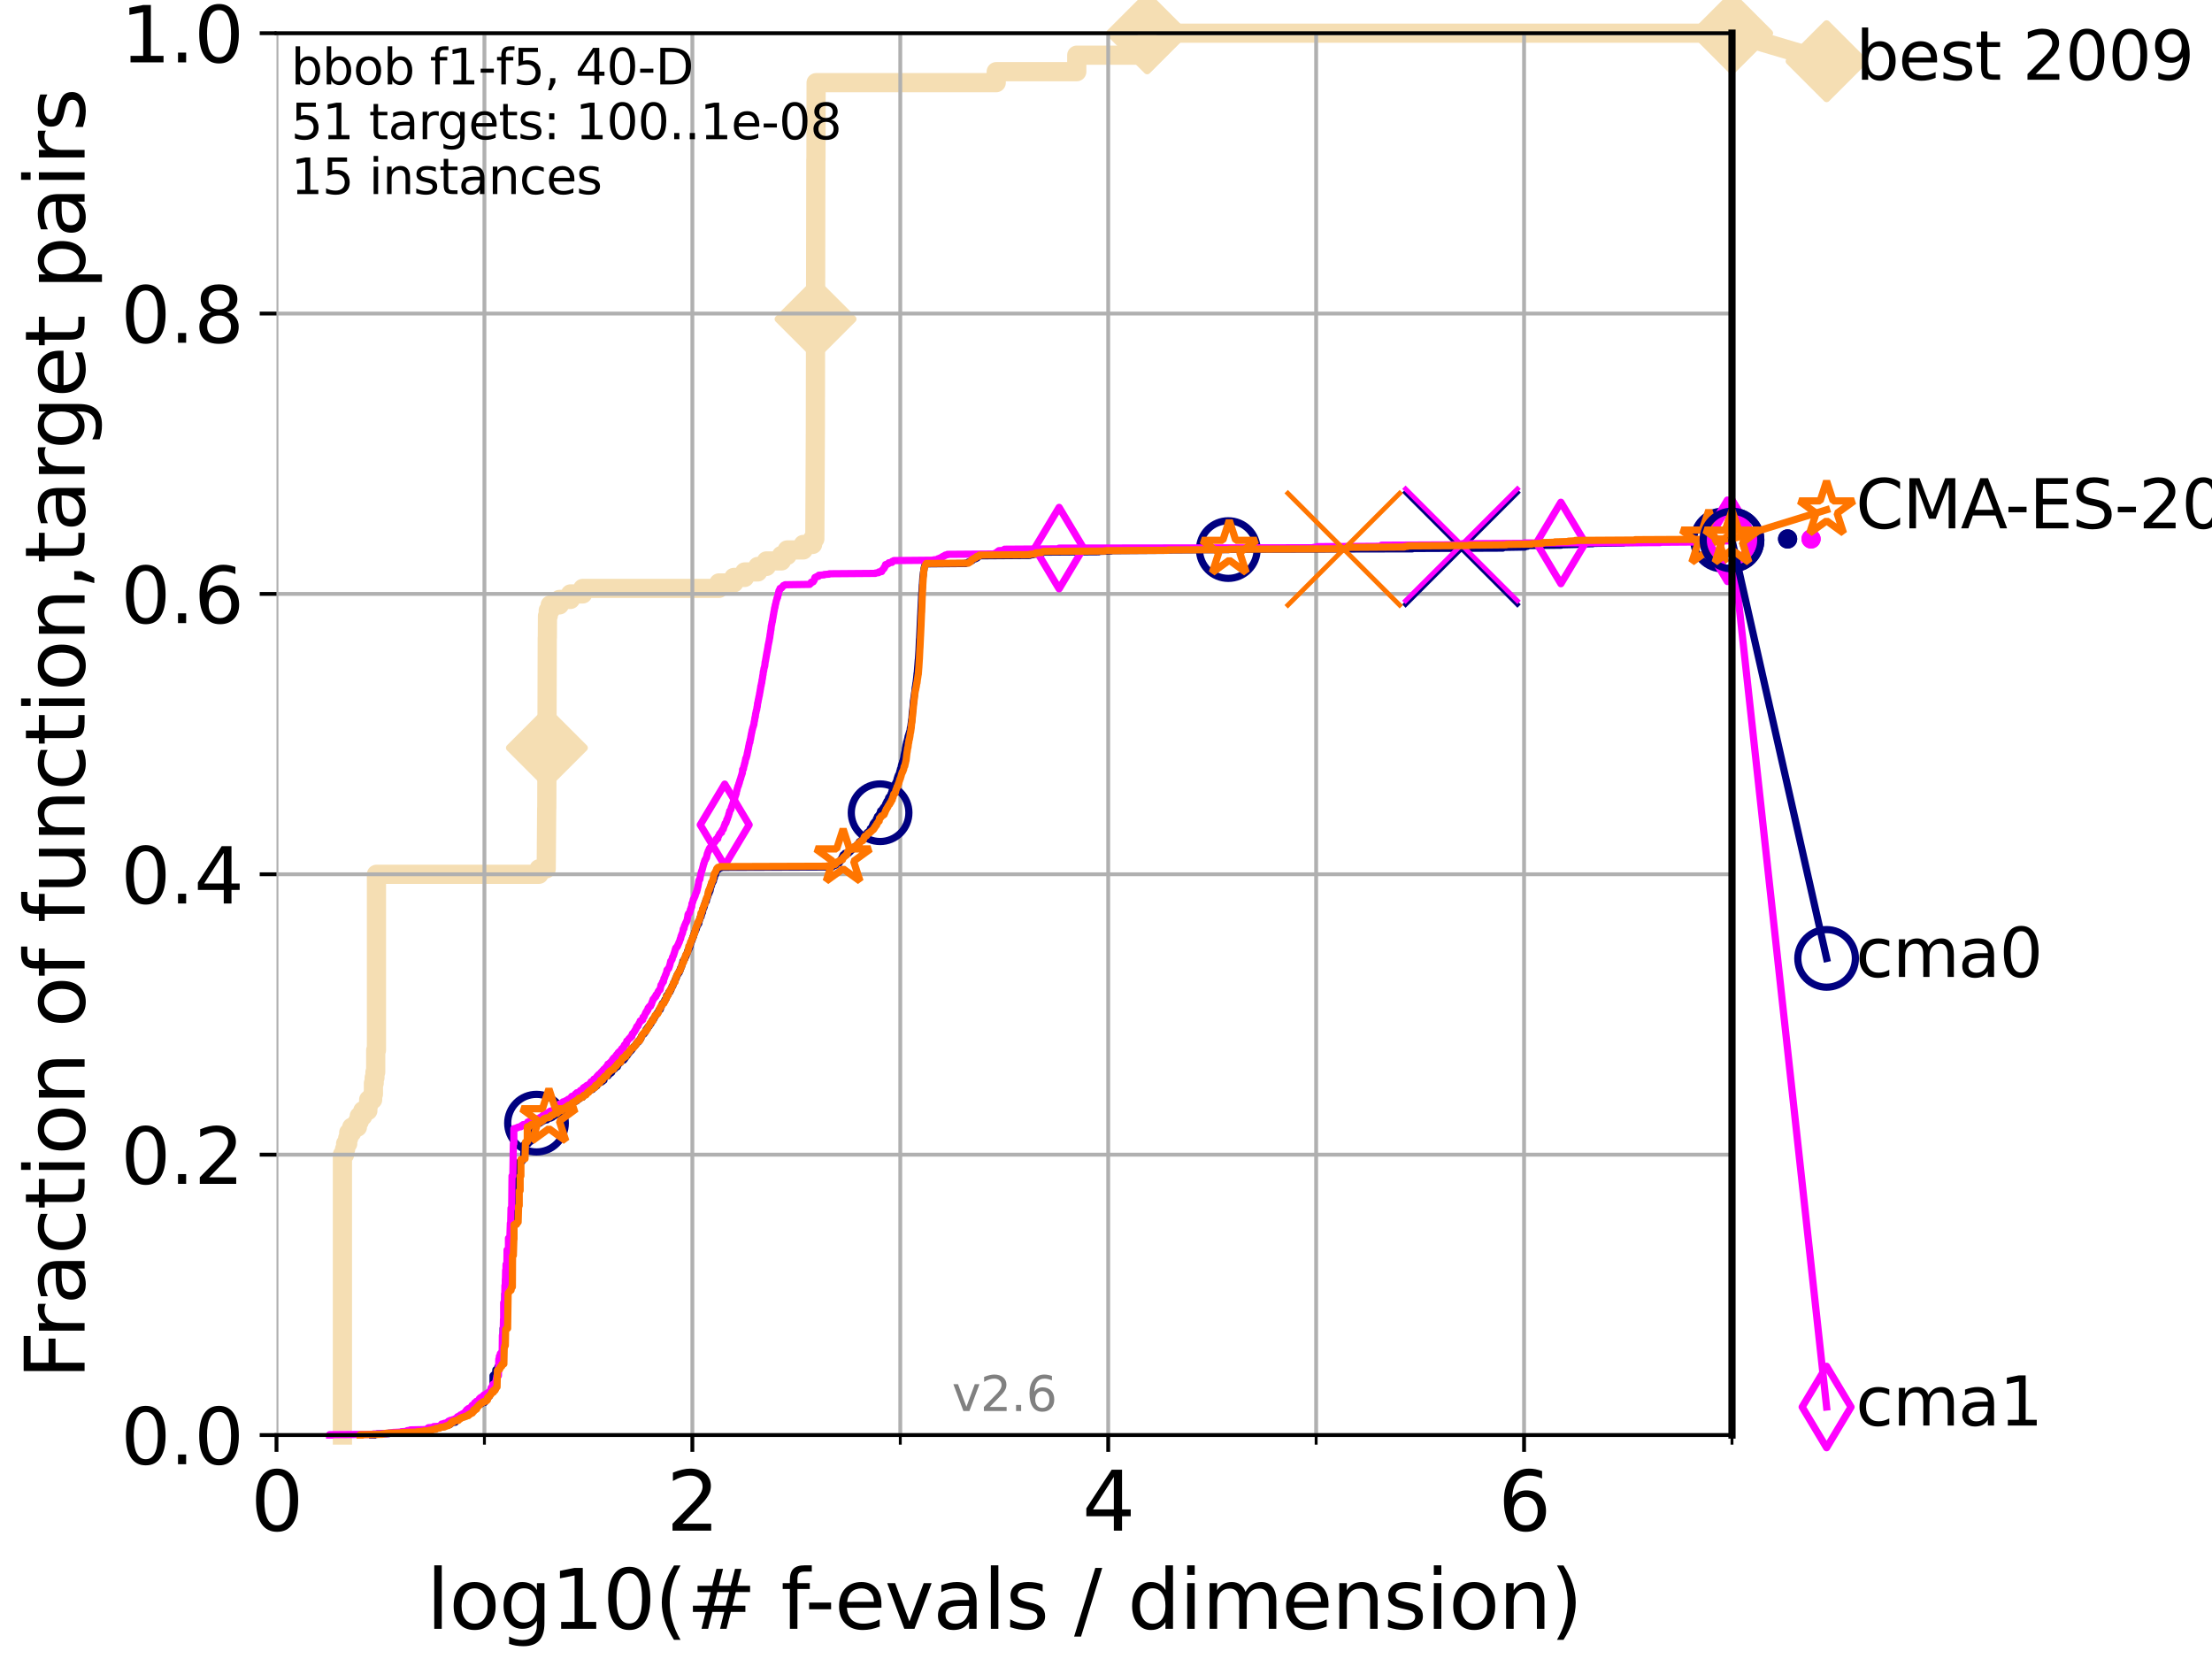 <?xml version="1.0" encoding="utf-8" standalone="no"?>
<!DOCTYPE svg PUBLIC "-//W3C//DTD SVG 1.1//EN"
  "http://www.w3.org/Graphics/SVG/1.1/DTD/svg11.dtd">
<svg xmlns:xlink="http://www.w3.org/1999/xlink" width="460.8pt" height="345.6pt" viewBox="0 0 460.8 345.6" xmlns="http://www.w3.org/2000/svg" version="1.1">
 <defs>
  <style type="text/css">*{stroke-linejoin: round; stroke-linecap: butt}</style>
 </defs>
 <g id="figure_1">
  <g id="patch_1">
   <path d="M 0 345.6 
L 460.8 345.6 
L 460.8 0 
L 0 0 
z
" style="fill: #ffffff"/>
  </g>
  <g id="axes_1">
   <g id="patch_2">
    <path d="M 57.6 298.944 
L 360.806 298.944 
L 360.806 6.912 
L 57.6 6.912 
z
" style="fill: #ffffff"/>
   </g>
   <g id="line2d_1">
    <path d="M 71.332 298.944 
L 71.332 240.538 
L 71.78 240.538 
L 71.78 239.392 
L 72 239.392 
L 72 238.247 
L 72.432 238.247 
L 72.432 237.102 
L 72.645 237.102 
L 72.645 235.957 
L 73.268 235.957 
L 73.268 234.811 
L 74.457 234.811 
L 74.457 233.666 
L 74.837 233.666 
L 74.837 232.521 
L 75.575 232.521 
L 75.575 231.376 
L 76.63 231.376 
L 76.63 230.231 
L 76.8 230.231 
L 76.8 229.085 
L 77.629 229.085 
L 77.629 227.94 
L 77.79 227.94 
L 77.79 225.65 
L 77.95 225.65 
L 77.95 224.504 
L 78.109 224.504 
L 78.109 223.359 
L 78.267 223.359 
L 78.267 218.778 
L 78.423 218.778 
L 78.423 182.131 
L 112.283 182.131 
L 112.283 180.986 
L 113.789 180.986 
L 113.884 168.389 
L 113.907 168.389 
L 114.001 132.887 
L 114.025 132.887 
L 114.048 128.306 
L 114.211 128.306 
L 114.211 127.16 
L 114.624 127.16 
L 114.624 126.015 
L 116.543 126.015 
L 116.543 124.87 
L 118.836 124.87 
L 118.836 123.725 
L 121.393 123.725 
L 121.393 122.58 
L 149.768 122.58 
L 149.768 121.434 
L 152.871 121.434 
L 152.871 120.289 
L 155.13 120.289 
L 155.13 119.144 
L 157.86 119.144 
L 157.86 117.999 
L 159.658 117.999 
L 159.658 116.853 
L 162.791 116.853 
L 162.791 115.708 
L 163.983 115.708 
L 163.983 114.563 
L 167.332 114.563 
L 167.332 113.418 
L 169.284 113.418 
L 169.284 112.273 
L 169.743 112.273 
L 169.849 90.513 
L 169.854 90.513 
L 169.956 33.252 
L 169.979 33.252 
L 170.012 17.219 
L 207.532 17.219 
L 207.532 14.929 
L 224.312 14.929 
L 224.312 11.493 
L 238.976 11.493 
L 238.977 6.912 
L 360.806 6.912 
L 360.806 6.912 
" style="fill: none; stroke: #f5deb3; stroke-width: 4; stroke-linecap: square"/>
   </g>
   <g id="line2d_2">
    <defs>
     <path id="m62653fa072" d="M -0 7.778 
L 7.778 0 
L 0 -7.778 
L -7.778 -0 
z
" style="stroke: #f5deb3; stroke-width: 1.5; stroke-linejoin: miter"/>
    </defs>
    <g>
     <use xlink:href="#m62653fa072" x="113.931" y="155.791" style="fill: #f5deb3; stroke: #f5deb3; stroke-width: 1.5; stroke-linejoin: miter"/>
     <use xlink:href="#m62653fa072" x="169.894" y="66.464" style="fill: #f5deb3; stroke: #f5deb3; stroke-width: 1.5; stroke-linejoin: miter"/>
     <use xlink:href="#m62653fa072" x="238.977" y="6.912" style="fill: #f5deb3; stroke: #f5deb3; stroke-width: 1.5; stroke-linejoin: miter"/>
     <use xlink:href="#m62653fa072" x="238.977" y="6.912" style="fill: #f5deb3; stroke: #f5deb3; stroke-width: 1.5; stroke-linejoin: miter"/>
     <use xlink:href="#m62653fa072" x="360.806" y="6.912" style="fill: #f5deb3; stroke: #f5deb3; stroke-width: 1.5; stroke-linejoin: miter"/>
    </g>
   </g>
   <g id="line2d_3">
    <path style="fill: none; stroke: #f5deb3; stroke-width: 4; stroke-linecap: square"/>
    <g/>
   </g>
   <g id="line2d_4">
    <path d="M 360.806 6.912 
L 380.515 12.753 
" style="fill: none; stroke: #f5deb3; stroke-width: 4; stroke-linecap: square"/>
    <g>
     <use xlink:href="#m62653fa072" x="360.806" y="6.912" style="fill: #f5deb3; stroke: #f5deb3; stroke-width: 1.5; stroke-linejoin: miter"/>
     <use xlink:href="#m62653fa072" x="380.515" y="12.753" style="fill: #f5deb3; stroke: #f5deb3; stroke-width: 1.5; stroke-linejoin: miter"/>
    </g>
   </g>
   <g id="matplotlib.axis_1">
    <g id="xtick_1">
     <g id="line2d_5">
      <path d="M 57.6 298.944 
L 57.6 6.912 
" clip-path="url(#p1bda6211da)" style="fill: none; stroke: #b0b0b0; stroke-width: 0.8; stroke-linecap: square"/>
     </g>
     <g id="line2d_6">
      <defs>
       <path id="mfa3882556e" d="M 0 0 
L 0 3.5 
" style="stroke: #000000; stroke-width: 0.8"/>
      </defs>
      <g>
       <use xlink:href="#mfa3882556e" x="57.6" y="298.944" style="stroke: #000000; stroke-width: 0.8"/>
      </g>
     </g>
     <g id="text_1">
      <!-- 0 -->
      <g transform="translate(52.192 318.861)scale(0.17 -0.17)">
       <defs>
        <path id="DejaVuSans-30" d="M 2034 4250 
Q 1547 4250 1301 3770 
Q 1056 3291 1056 2328 
Q 1056 1369 1301 889 
Q 1547 409 2034 409 
Q 2525 409 2770 889 
Q 3016 1369 3016 2328 
Q 3016 3291 2770 3770 
Q 2525 4250 2034 4250 
z
M 2034 4750 
Q 2819 4750 3233 4129 
Q 3647 3509 3647 2328 
Q 3647 1150 3233 529 
Q 2819 -91 2034 -91 
Q 1250 -91 836 529 
Q 422 1150 422 2328 
Q 422 3509 836 4129 
Q 1250 4750 2034 4750 
z
" transform="scale(0.016)"/>
       </defs>
       <use xlink:href="#DejaVuSans-30"/>
      </g>
     </g>
    </g>
    <g id="xtick_2">
     <g id="line2d_7">
      <path d="M 144.23 298.944 
L 144.23 6.912 
" clip-path="url(#p1bda6211da)" style="fill: none; stroke: #b0b0b0; stroke-width: 0.8; stroke-linecap: square"/>
     </g>
     <g id="line2d_8">
      <g>
       <use xlink:href="#mfa3882556e" x="144.23" y="298.944" style="stroke: #000000; stroke-width: 0.8"/>
      </g>
     </g>
     <g id="text_2">
      <!-- 2 -->
      <g transform="translate(138.822 318.861)scale(0.17 -0.17)">
       <defs>
        <path id="DejaVuSans-32" d="M 1228 531 
L 3431 531 
L 3431 0 
L 469 0 
L 469 531 
Q 828 903 1448 1529 
Q 2069 2156 2228 2338 
Q 2531 2678 2651 2914 
Q 2772 3150 2772 3378 
Q 2772 3750 2511 3984 
Q 2250 4219 1831 4219 
Q 1534 4219 1204 4116 
Q 875 4013 500 3803 
L 500 4441 
Q 881 4594 1212 4672 
Q 1544 4750 1819 4750 
Q 2544 4750 2975 4387 
Q 3406 4025 3406 3419 
Q 3406 3131 3298 2873 
Q 3191 2616 2906 2266 
Q 2828 2175 2409 1742 
Q 1991 1309 1228 531 
z
" transform="scale(0.016)"/>
       </defs>
       <use xlink:href="#DejaVuSans-32"/>
      </g>
     </g>
    </g>
    <g id="xtick_3">
     <g id="line2d_9">
      <path d="M 230.861 298.944 
L 230.861 6.912 
" clip-path="url(#p1bda6211da)" style="fill: none; stroke: #b0b0b0; stroke-width: 0.8; stroke-linecap: square"/>
     </g>
     <g id="line2d_10">
      <g>
       <use xlink:href="#mfa3882556e" x="230.861" y="298.944" style="stroke: #000000; stroke-width: 0.8"/>
      </g>
     </g>
     <g id="text_3">
      <!-- 4 -->
      <g transform="translate(225.453 318.861)scale(0.17 -0.17)">
       <defs>
        <path id="DejaVuSans-34" d="M 2419 4116 
L 825 1625 
L 2419 1625 
L 2419 4116 
z
M 2253 4666 
L 3047 4666 
L 3047 1625 
L 3713 1625 
L 3713 1100 
L 3047 1100 
L 3047 0 
L 2419 0 
L 2419 1100 
L 313 1100 
L 313 1709 
L 2253 4666 
z
" transform="scale(0.016)"/>
       </defs>
       <use xlink:href="#DejaVuSans-34"/>
      </g>
     </g>
    </g>
    <g id="xtick_4">
     <g id="line2d_11">
      <path d="M 317.491 298.944 
L 317.491 6.912 
" clip-path="url(#p1bda6211da)" style="fill: none; stroke: #b0b0b0; stroke-width: 0.8; stroke-linecap: square"/>
     </g>
     <g id="line2d_12">
      <g>
       <use xlink:href="#mfa3882556e" x="317.491" y="298.944" style="stroke: #000000; stroke-width: 0.8"/>
      </g>
     </g>
     <g id="text_4">
      <!-- 6 -->
      <g transform="translate(312.083 318.861)scale(0.17 -0.17)">
       <defs>
        <path id="DejaVuSans-36" d="M 2113 2584 
Q 1688 2584 1439 2293 
Q 1191 2003 1191 1497 
Q 1191 994 1439 701 
Q 1688 409 2113 409 
Q 2538 409 2786 701 
Q 3034 994 3034 1497 
Q 3034 2003 2786 2293 
Q 2538 2584 2113 2584 
z
M 3366 4563 
L 3366 3988 
Q 3128 4100 2886 4159 
Q 2644 4219 2406 4219 
Q 1781 4219 1451 3797 
Q 1122 3375 1075 2522 
Q 1259 2794 1537 2939 
Q 1816 3084 2150 3084 
Q 2853 3084 3261 2657 
Q 3669 2231 3669 1497 
Q 3669 778 3244 343 
Q 2819 -91 2113 -91 
Q 1303 -91 875 529 
Q 447 1150 447 2328 
Q 447 3434 972 4092 
Q 1497 4750 2381 4750 
Q 2619 4750 2861 4703 
Q 3103 4656 3366 4563 
z
" transform="scale(0.016)"/>
       </defs>
       <use xlink:href="#DejaVuSans-36"/>
      </g>
     </g>
    </g>
    <g id="xtick_5">
     <g id="line2d_13">
      <path d="M 100.915 298.944 
L 100.915 6.912 
" clip-path="url(#p1bda6211da)" style="fill: none; stroke: #b0b0b0; stroke-width: 0.8; stroke-linecap: square"/>
     </g>
     <g id="line2d_14">
      <defs>
       <path id="m1e149872f8" d="M 0 0 
L 0 2 
" style="stroke: #000000; stroke-width: 0.6"/>
      </defs>
      <g>
       <use xlink:href="#m1e149872f8" x="100.915" y="298.944" style="stroke: #000000; stroke-width: 0.6"/>
      </g>
     </g>
    </g>
    <g id="xtick_6">
     <g id="line2d_15">
      <path d="M 187.546 298.944 
L 187.546 6.912 
" clip-path="url(#p1bda6211da)" style="fill: none; stroke: #b0b0b0; stroke-width: 0.8; stroke-linecap: square"/>
     </g>
     <g id="line2d_16">
      <g>
       <use xlink:href="#m1e149872f8" x="187.546" y="298.944" style="stroke: #000000; stroke-width: 0.6"/>
      </g>
     </g>
    </g>
    <g id="xtick_7">
     <g id="line2d_17">
      <path d="M 274.176 298.944 
L 274.176 6.912 
" clip-path="url(#p1bda6211da)" style="fill: none; stroke: #b0b0b0; stroke-width: 0.8; stroke-linecap: square"/>
     </g>
     <g id="line2d_18">
      <g>
       <use xlink:href="#m1e149872f8" x="274.176" y="298.944" style="stroke: #000000; stroke-width: 0.6"/>
      </g>
     </g>
    </g>
    <g id="xtick_8">
     <g id="line2d_19">
      <path d="M 360.806 298.944 
L 360.806 6.912 
" clip-path="url(#p1bda6211da)" style="fill: none; stroke: #b0b0b0; stroke-width: 0.8; stroke-linecap: square"/>
     </g>
     <g id="line2d_20">
      <g>
       <use xlink:href="#m1e149872f8" x="360.806" y="298.944" style="stroke: #000000; stroke-width: 0.6"/>
      </g>
     </g>
    </g>
    <g id="text_5">
     <!-- log10(# f-evals / dimension) -->
     <g transform="translate(88.823 339.314)scale(0.17 -0.17)">
      <defs>
       <path id="DejaVuSans-6c" d="M 603 4863 
L 1178 4863 
L 1178 0 
L 603 0 
L 603 4863 
z
" transform="scale(0.016)"/>
       <path id="DejaVuSans-6f" d="M 1959 3097 
Q 1497 3097 1228 2736 
Q 959 2375 959 1747 
Q 959 1119 1226 758 
Q 1494 397 1959 397 
Q 2419 397 2687 759 
Q 2956 1122 2956 1747 
Q 2956 2369 2687 2733 
Q 2419 3097 1959 3097 
z
M 1959 3584 
Q 2709 3584 3137 3096 
Q 3566 2609 3566 1747 
Q 3566 888 3137 398 
Q 2709 -91 1959 -91 
Q 1206 -91 779 398 
Q 353 888 353 1747 
Q 353 2609 779 3096 
Q 1206 3584 1959 3584 
z
" transform="scale(0.016)"/>
       <path id="DejaVuSans-67" d="M 2906 1791 
Q 2906 2416 2648 2759 
Q 2391 3103 1925 3103 
Q 1463 3103 1205 2759 
Q 947 2416 947 1791 
Q 947 1169 1205 825 
Q 1463 481 1925 481 
Q 2391 481 2648 825 
Q 2906 1169 2906 1791 
z
M 3481 434 
Q 3481 -459 3084 -895 
Q 2688 -1331 1869 -1331 
Q 1566 -1331 1297 -1286 
Q 1028 -1241 775 -1147 
L 775 -588 
Q 1028 -725 1275 -790 
Q 1522 -856 1778 -856 
Q 2344 -856 2625 -561 
Q 2906 -266 2906 331 
L 2906 616 
Q 2728 306 2450 153 
Q 2172 0 1784 0 
Q 1141 0 747 490 
Q 353 981 353 1791 
Q 353 2603 747 3093 
Q 1141 3584 1784 3584 
Q 2172 3584 2450 3431 
Q 2728 3278 2906 2969 
L 2906 3500 
L 3481 3500 
L 3481 434 
z
" transform="scale(0.016)"/>
       <path id="DejaVuSans-31" d="M 794 531 
L 1825 531 
L 1825 4091 
L 703 3866 
L 703 4441 
L 1819 4666 
L 2450 4666 
L 2450 531 
L 3481 531 
L 3481 0 
L 794 0 
L 794 531 
z
" transform="scale(0.016)"/>
       <path id="DejaVuSans-28" d="M 1984 4856 
Q 1566 4138 1362 3434 
Q 1159 2731 1159 2009 
Q 1159 1288 1364 580 
Q 1569 -128 1984 -844 
L 1484 -844 
Q 1016 -109 783 600 
Q 550 1309 550 2009 
Q 550 2706 781 3412 
Q 1013 4119 1484 4856 
L 1984 4856 
z
" transform="scale(0.016)"/>
       <path id="DejaVuSans-23" d="M 3272 2816 
L 2363 2816 
L 2100 1772 
L 3016 1772 
L 3272 2816 
z
M 2803 4594 
L 2478 3297 
L 3391 3297 
L 3719 4594 
L 4219 4594 
L 3897 3297 
L 4872 3297 
L 4872 2816 
L 3775 2816 
L 3519 1772 
L 4513 1772 
L 4513 1294 
L 3397 1294 
L 3072 0 
L 2572 0 
L 2894 1294 
L 1978 1294 
L 1656 0 
L 1153 0 
L 1478 1294 
L 494 1294 
L 494 1772 
L 1594 1772 
L 1856 2816 
L 850 2816 
L 850 3297 
L 1978 3297 
L 2297 4594 
L 2803 4594 
z
" transform="scale(0.016)"/>
       <path id="DejaVuSans-20" transform="scale(0.016)"/>
       <path id="DejaVuSans-66" d="M 2375 4863 
L 2375 4384 
L 1825 4384 
Q 1516 4384 1395 4259 
Q 1275 4134 1275 3809 
L 1275 3500 
L 2222 3500 
L 2222 3053 
L 1275 3053 
L 1275 0 
L 697 0 
L 697 3053 
L 147 3053 
L 147 3500 
L 697 3500 
L 697 3744 
Q 697 4328 969 4595 
Q 1241 4863 1831 4863 
L 2375 4863 
z
" transform="scale(0.016)"/>
       <path id="DejaVuSans-2d" d="M 313 2009 
L 1997 2009 
L 1997 1497 
L 313 1497 
L 313 2009 
z
" transform="scale(0.016)"/>
       <path id="DejaVuSans-65" d="M 3597 1894 
L 3597 1613 
L 953 1613 
Q 991 1019 1311 708 
Q 1631 397 2203 397 
Q 2534 397 2845 478 
Q 3156 559 3463 722 
L 3463 178 
Q 3153 47 2828 -22 
Q 2503 -91 2169 -91 
Q 1331 -91 842 396 
Q 353 884 353 1716 
Q 353 2575 817 3079 
Q 1281 3584 2069 3584 
Q 2775 3584 3186 3129 
Q 3597 2675 3597 1894 
z
M 3022 2063 
Q 3016 2534 2758 2815 
Q 2500 3097 2075 3097 
Q 1594 3097 1305 2825 
Q 1016 2553 972 2059 
L 3022 2063 
z
" transform="scale(0.016)"/>
       <path id="DejaVuSans-76" d="M 191 3500 
L 800 3500 
L 1894 563 
L 2988 3500 
L 3597 3500 
L 2284 0 
L 1503 0 
L 191 3500 
z
" transform="scale(0.016)"/>
       <path id="DejaVuSans-61" d="M 2194 1759 
Q 1497 1759 1228 1600 
Q 959 1441 959 1056 
Q 959 750 1161 570 
Q 1363 391 1709 391 
Q 2188 391 2477 730 
Q 2766 1069 2766 1631 
L 2766 1759 
L 2194 1759 
z
M 3341 1997 
L 3341 0 
L 2766 0 
L 2766 531 
Q 2569 213 2275 61 
Q 1981 -91 1556 -91 
Q 1019 -91 701 211 
Q 384 513 384 1019 
Q 384 1609 779 1909 
Q 1175 2209 1959 2209 
L 2766 2209 
L 2766 2266 
Q 2766 2663 2505 2880 
Q 2244 3097 1772 3097 
Q 1472 3097 1187 3025 
Q 903 2953 641 2809 
L 641 3341 
Q 956 3463 1253 3523 
Q 1550 3584 1831 3584 
Q 2591 3584 2966 3190 
Q 3341 2797 3341 1997 
z
" transform="scale(0.016)"/>
       <path id="DejaVuSans-73" d="M 2834 3397 
L 2834 2853 
Q 2591 2978 2328 3040 
Q 2066 3103 1784 3103 
Q 1356 3103 1142 2972 
Q 928 2841 928 2578 
Q 928 2378 1081 2264 
Q 1234 2150 1697 2047 
L 1894 2003 
Q 2506 1872 2764 1633 
Q 3022 1394 3022 966 
Q 3022 478 2636 193 
Q 2250 -91 1575 -91 
Q 1294 -91 989 -36 
Q 684 19 347 128 
L 347 722 
Q 666 556 975 473 
Q 1284 391 1588 391 
Q 1994 391 2212 530 
Q 2431 669 2431 922 
Q 2431 1156 2273 1281 
Q 2116 1406 1581 1522 
L 1381 1569 
Q 847 1681 609 1914 
Q 372 2147 372 2553 
Q 372 3047 722 3315 
Q 1072 3584 1716 3584 
Q 2034 3584 2315 3537 
Q 2597 3491 2834 3397 
z
" transform="scale(0.016)"/>
       <path id="DejaVuSans-2f" d="M 1625 4666 
L 2156 4666 
L 531 -594 
L 0 -594 
L 1625 4666 
z
" transform="scale(0.016)"/>
       <path id="DejaVuSans-64" d="M 2906 2969 
L 2906 4863 
L 3481 4863 
L 3481 0 
L 2906 0 
L 2906 525 
Q 2725 213 2448 61 
Q 2172 -91 1784 -91 
Q 1150 -91 751 415 
Q 353 922 353 1747 
Q 353 2572 751 3078 
Q 1150 3584 1784 3584 
Q 2172 3584 2448 3432 
Q 2725 3281 2906 2969 
z
M 947 1747 
Q 947 1113 1208 752 
Q 1469 391 1925 391 
Q 2381 391 2643 752 
Q 2906 1113 2906 1747 
Q 2906 2381 2643 2742 
Q 2381 3103 1925 3103 
Q 1469 3103 1208 2742 
Q 947 2381 947 1747 
z
" transform="scale(0.016)"/>
       <path id="DejaVuSans-69" d="M 603 3500 
L 1178 3500 
L 1178 0 
L 603 0 
L 603 3500 
z
M 603 4863 
L 1178 4863 
L 1178 4134 
L 603 4134 
L 603 4863 
z
" transform="scale(0.016)"/>
       <path id="DejaVuSans-6d" d="M 3328 2828 
Q 3544 3216 3844 3400 
Q 4144 3584 4550 3584 
Q 5097 3584 5394 3201 
Q 5691 2819 5691 2113 
L 5691 0 
L 5113 0 
L 5113 2094 
Q 5113 2597 4934 2840 
Q 4756 3084 4391 3084 
Q 3944 3084 3684 2787 
Q 3425 2491 3425 1978 
L 3425 0 
L 2847 0 
L 2847 2094 
Q 2847 2600 2669 2842 
Q 2491 3084 2119 3084 
Q 1678 3084 1418 2786 
Q 1159 2488 1159 1978 
L 1159 0 
L 581 0 
L 581 3500 
L 1159 3500 
L 1159 2956 
Q 1356 3278 1631 3431 
Q 1906 3584 2284 3584 
Q 2666 3584 2933 3390 
Q 3200 3197 3328 2828 
z
" transform="scale(0.016)"/>
       <path id="DejaVuSans-6e" d="M 3513 2113 
L 3513 0 
L 2938 0 
L 2938 2094 
Q 2938 2591 2744 2837 
Q 2550 3084 2163 3084 
Q 1697 3084 1428 2787 
Q 1159 2491 1159 1978 
L 1159 0 
L 581 0 
L 581 3500 
L 1159 3500 
L 1159 2956 
Q 1366 3272 1645 3428 
Q 1925 3584 2291 3584 
Q 2894 3584 3203 3211 
Q 3513 2838 3513 2113 
z
" transform="scale(0.016)"/>
       <path id="DejaVuSans-29" d="M 513 4856 
L 1013 4856 
Q 1481 4119 1714 3412 
Q 1947 2706 1947 2009 
Q 1947 1309 1714 600 
Q 1481 -109 1013 -844 
L 513 -844 
Q 928 -128 1133 580 
Q 1338 1288 1338 2009 
Q 1338 2731 1133 3434 
Q 928 4138 513 4856 
z
" transform="scale(0.016)"/>
      </defs>
      <use xlink:href="#DejaVuSans-6c"/>
      <use xlink:href="#DejaVuSans-6f" x="27.783"/>
      <use xlink:href="#DejaVuSans-67" x="88.965"/>
      <use xlink:href="#DejaVuSans-31" x="152.441"/>
      <use xlink:href="#DejaVuSans-30" x="216.064"/>
      <use xlink:href="#DejaVuSans-28" x="279.688"/>
      <use xlink:href="#DejaVuSans-23" x="318.701"/>
      <use xlink:href="#DejaVuSans-20" x="402.49"/>
      <use xlink:href="#DejaVuSans-66" x="434.277"/>
      <use xlink:href="#DejaVuSans-2d" x="463.982"/>
      <use xlink:href="#DejaVuSans-65" x="500.066"/>
      <use xlink:href="#DejaVuSans-76" x="561.59"/>
      <use xlink:href="#DejaVuSans-61" x="620.77"/>
      <use xlink:href="#DejaVuSans-6c" x="682.049"/>
      <use xlink:href="#DejaVuSans-73" x="709.832"/>
      <use xlink:href="#DejaVuSans-20" x="761.932"/>
      <use xlink:href="#DejaVuSans-2f" x="793.719"/>
      <use xlink:href="#DejaVuSans-20" x="827.41"/>
      <use xlink:href="#DejaVuSans-64" x="859.197"/>
      <use xlink:href="#DejaVuSans-69" x="922.674"/>
      <use xlink:href="#DejaVuSans-6d" x="950.457"/>
      <use xlink:href="#DejaVuSans-65" x="1047.869"/>
      <use xlink:href="#DejaVuSans-6e" x="1109.393"/>
      <use xlink:href="#DejaVuSans-73" x="1172.771"/>
      <use xlink:href="#DejaVuSans-69" x="1224.871"/>
      <use xlink:href="#DejaVuSans-6f" x="1252.654"/>
      <use xlink:href="#DejaVuSans-6e" x="1313.836"/>
      <use xlink:href="#DejaVuSans-29" x="1377.215"/>
     </g>
    </g>
   </g>
   <g id="matplotlib.axis_2">
    <g id="ytick_1">
     <g id="line2d_21">
      <path d="M 57.6 298.944 
L 360.806 298.944 
" clip-path="url(#p1bda6211da)" style="fill: none; stroke: #b0b0b0; stroke-width: 0.8; stroke-linecap: square"/>
     </g>
     <g id="line2d_22">
      <defs>
       <path id="me306cd0f36" d="M 0 0 
L -3.5 0 
" style="stroke: #000000; stroke-width: 0.8"/>
      </defs>
      <g>
       <use xlink:href="#me306cd0f36" x="57.6" y="298.944" style="stroke: #000000; stroke-width: 0.8"/>
      </g>
     </g>
     <g id="text_6">
      <!-- 0.0 -->
      <g transform="translate(25.155 305.023)scale(0.16 -0.16)">
       <defs>
        <path id="DejaVuSans-2e" d="M 684 794 
L 1344 794 
L 1344 0 
L 684 0 
L 684 794 
z
" transform="scale(0.016)"/>
       </defs>
       <use xlink:href="#DejaVuSans-30"/>
       <use xlink:href="#DejaVuSans-2e" x="63.623"/>
       <use xlink:href="#DejaVuSans-30" x="95.41"/>
      </g>
     </g>
    </g>
    <g id="ytick_2">
     <g id="line2d_23">
      <path d="M 57.6 240.538 
L 360.806 240.538 
" clip-path="url(#p1bda6211da)" style="fill: none; stroke: #b0b0b0; stroke-width: 0.8; stroke-linecap: square"/>
     </g>
     <g id="line2d_24">
      <g>
       <use xlink:href="#me306cd0f36" x="57.6" y="240.538" style="stroke: #000000; stroke-width: 0.8"/>
      </g>
     </g>
     <g id="text_7">
      <!-- 0.2 -->
      <g transform="translate(25.155 246.616)scale(0.16 -0.16)">
       <use xlink:href="#DejaVuSans-30"/>
       <use xlink:href="#DejaVuSans-2e" x="63.623"/>
       <use xlink:href="#DejaVuSans-32" x="95.41"/>
      </g>
     </g>
    </g>
    <g id="ytick_3">
     <g id="line2d_25">
      <path d="M 57.6 182.131 
L 360.806 182.131 
" clip-path="url(#p1bda6211da)" style="fill: none; stroke: #b0b0b0; stroke-width: 0.8; stroke-linecap: square"/>
     </g>
     <g id="line2d_26">
      <g>
       <use xlink:href="#me306cd0f36" x="57.6" y="182.131" style="stroke: #000000; stroke-width: 0.8"/>
      </g>
     </g>
     <g id="text_8">
      <!-- 0.4 -->
      <g transform="translate(25.155 188.21)scale(0.16 -0.16)">
       <use xlink:href="#DejaVuSans-30"/>
       <use xlink:href="#DejaVuSans-2e" x="63.623"/>
       <use xlink:href="#DejaVuSans-34" x="95.41"/>
      </g>
     </g>
    </g>
    <g id="ytick_4">
     <g id="line2d_27">
      <path d="M 57.6 123.725 
L 360.806 123.725 
" clip-path="url(#p1bda6211da)" style="fill: none; stroke: #b0b0b0; stroke-width: 0.8; stroke-linecap: square"/>
     </g>
     <g id="line2d_28">
      <g>
       <use xlink:href="#me306cd0f36" x="57.6" y="123.725" style="stroke: #000000; stroke-width: 0.8"/>
      </g>
     </g>
     <g id="text_9">
      <!-- 0.6 -->
      <g transform="translate(25.155 129.804)scale(0.16 -0.16)">
       <use xlink:href="#DejaVuSans-30"/>
       <use xlink:href="#DejaVuSans-2e" x="63.623"/>
       <use xlink:href="#DejaVuSans-36" x="95.41"/>
      </g>
     </g>
    </g>
    <g id="ytick_5">
     <g id="line2d_29">
      <path d="M 57.6 65.318 
L 360.806 65.318 
" clip-path="url(#p1bda6211da)" style="fill: none; stroke: #b0b0b0; stroke-width: 0.8; stroke-linecap: square"/>
     </g>
     <g id="line2d_30">
      <g>
       <use xlink:href="#me306cd0f36" x="57.6" y="65.318" style="stroke: #000000; stroke-width: 0.8"/>
      </g>
     </g>
     <g id="text_10">
      <!-- 0.8 -->
      <g transform="translate(25.155 71.397)scale(0.16 -0.16)">
       <defs>
        <path id="DejaVuSans-38" d="M 2034 2216 
Q 1584 2216 1326 1975 
Q 1069 1734 1069 1313 
Q 1069 891 1326 650 
Q 1584 409 2034 409 
Q 2484 409 2743 651 
Q 3003 894 3003 1313 
Q 3003 1734 2745 1975 
Q 2488 2216 2034 2216 
z
M 1403 2484 
Q 997 2584 770 2862 
Q 544 3141 544 3541 
Q 544 4100 942 4425 
Q 1341 4750 2034 4750 
Q 2731 4750 3128 4425 
Q 3525 4100 3525 3541 
Q 3525 3141 3298 2862 
Q 3072 2584 2669 2484 
Q 3125 2378 3379 2068 
Q 3634 1759 3634 1313 
Q 3634 634 3220 271 
Q 2806 -91 2034 -91 
Q 1263 -91 848 271 
Q 434 634 434 1313 
Q 434 1759 690 2068 
Q 947 2378 1403 2484 
z
M 1172 3481 
Q 1172 3119 1398 2916 
Q 1625 2713 2034 2713 
Q 2441 2713 2670 2916 
Q 2900 3119 2900 3481 
Q 2900 3844 2670 4047 
Q 2441 4250 2034 4250 
Q 1625 4250 1398 4047 
Q 1172 3844 1172 3481 
z
" transform="scale(0.016)"/>
       </defs>
       <use xlink:href="#DejaVuSans-30"/>
       <use xlink:href="#DejaVuSans-2e" x="63.623"/>
       <use xlink:href="#DejaVuSans-38" x="95.41"/>
      </g>
     </g>
    </g>
    <g id="ytick_6">
     <g id="line2d_31">
      <path d="M 57.6 6.912 
L 360.806 6.912 
" clip-path="url(#p1bda6211da)" style="fill: none; stroke: #b0b0b0; stroke-width: 0.8; stroke-linecap: square"/>
     </g>
     <g id="line2d_32">
      <g>
       <use xlink:href="#me306cd0f36" x="57.6" y="6.912" style="stroke: #000000; stroke-width: 0.8"/>
      </g>
     </g>
     <g id="text_11">
      <!-- 1.0 -->
      <g transform="translate(25.155 12.991)scale(0.16 -0.16)">
       <use xlink:href="#DejaVuSans-31"/>
       <use xlink:href="#DejaVuSans-2e" x="63.623"/>
       <use xlink:href="#DejaVuSans-30" x="95.41"/>
      </g>
     </g>
    </g>
    <g id="text_12">
     <!-- Fraction of function,target pairs -->
     <g transform="translate(17.62 287.313)rotate(-90)scale(0.17 -0.17)">
      <defs>
       <path id="DejaVuSans-46" d="M 628 4666 
L 3309 4666 
L 3309 4134 
L 1259 4134 
L 1259 2759 
L 3109 2759 
L 3109 2228 
L 1259 2228 
L 1259 0 
L 628 0 
L 628 4666 
z
" transform="scale(0.016)"/>
       <path id="DejaVuSans-72" d="M 2631 2963 
Q 2534 3019 2420 3045 
Q 2306 3072 2169 3072 
Q 1681 3072 1420 2755 
Q 1159 2438 1159 1844 
L 1159 0 
L 581 0 
L 581 3500 
L 1159 3500 
L 1159 2956 
Q 1341 3275 1631 3429 
Q 1922 3584 2338 3584 
Q 2397 3584 2469 3576 
Q 2541 3569 2628 3553 
L 2631 2963 
z
" transform="scale(0.016)"/>
       <path id="DejaVuSans-63" d="M 3122 3366 
L 3122 2828 
Q 2878 2963 2633 3030 
Q 2388 3097 2138 3097 
Q 1578 3097 1268 2742 
Q 959 2388 959 1747 
Q 959 1106 1268 751 
Q 1578 397 2138 397 
Q 2388 397 2633 464 
Q 2878 531 3122 666 
L 3122 134 
Q 2881 22 2623 -34 
Q 2366 -91 2075 -91 
Q 1284 -91 818 406 
Q 353 903 353 1747 
Q 353 2603 823 3093 
Q 1294 3584 2113 3584 
Q 2378 3584 2631 3529 
Q 2884 3475 3122 3366 
z
" transform="scale(0.016)"/>
       <path id="DejaVuSans-74" d="M 1172 4494 
L 1172 3500 
L 2356 3500 
L 2356 3053 
L 1172 3053 
L 1172 1153 
Q 1172 725 1289 603 
Q 1406 481 1766 481 
L 2356 481 
L 2356 0 
L 1766 0 
Q 1100 0 847 248 
Q 594 497 594 1153 
L 594 3053 
L 172 3053 
L 172 3500 
L 594 3500 
L 594 4494 
L 1172 4494 
z
" transform="scale(0.016)"/>
       <path id="DejaVuSans-75" d="M 544 1381 
L 544 3500 
L 1119 3500 
L 1119 1403 
Q 1119 906 1312 657 
Q 1506 409 1894 409 
Q 2359 409 2629 706 
Q 2900 1003 2900 1516 
L 2900 3500 
L 3475 3500 
L 3475 0 
L 2900 0 
L 2900 538 
Q 2691 219 2414 64 
Q 2138 -91 1772 -91 
Q 1169 -91 856 284 
Q 544 659 544 1381 
z
M 1991 3584 
L 1991 3584 
z
" transform="scale(0.016)"/>
       <path id="DejaVuSans-2c" d="M 750 794 
L 1409 794 
L 1409 256 
L 897 -744 
L 494 -744 
L 750 256 
L 750 794 
z
" transform="scale(0.016)"/>
       <path id="DejaVuSans-70" d="M 1159 525 
L 1159 -1331 
L 581 -1331 
L 581 3500 
L 1159 3500 
L 1159 2969 
Q 1341 3281 1617 3432 
Q 1894 3584 2278 3584 
Q 2916 3584 3314 3078 
Q 3713 2572 3713 1747 
Q 3713 922 3314 415 
Q 2916 -91 2278 -91 
Q 1894 -91 1617 61 
Q 1341 213 1159 525 
z
M 3116 1747 
Q 3116 2381 2855 2742 
Q 2594 3103 2138 3103 
Q 1681 3103 1420 2742 
Q 1159 2381 1159 1747 
Q 1159 1113 1420 752 
Q 1681 391 2138 391 
Q 2594 391 2855 752 
Q 3116 1113 3116 1747 
z
" transform="scale(0.016)"/>
      </defs>
      <use xlink:href="#DejaVuSans-46"/>
      <use xlink:href="#DejaVuSans-72" x="50.27"/>
      <use xlink:href="#DejaVuSans-61" x="91.383"/>
      <use xlink:href="#DejaVuSans-63" x="152.662"/>
      <use xlink:href="#DejaVuSans-74" x="207.643"/>
      <use xlink:href="#DejaVuSans-69" x="246.852"/>
      <use xlink:href="#DejaVuSans-6f" x="274.635"/>
      <use xlink:href="#DejaVuSans-6e" x="335.816"/>
      <use xlink:href="#DejaVuSans-20" x="399.195"/>
      <use xlink:href="#DejaVuSans-6f" x="430.982"/>
      <use xlink:href="#DejaVuSans-66" x="492.164"/>
      <use xlink:href="#DejaVuSans-20" x="527.369"/>
      <use xlink:href="#DejaVuSans-66" x="559.156"/>
      <use xlink:href="#DejaVuSans-75" x="594.361"/>
      <use xlink:href="#DejaVuSans-6e" x="657.74"/>
      <use xlink:href="#DejaVuSans-63" x="721.119"/>
      <use xlink:href="#DejaVuSans-74" x="776.1"/>
      <use xlink:href="#DejaVuSans-69" x="815.309"/>
      <use xlink:href="#DejaVuSans-6f" x="843.092"/>
      <use xlink:href="#DejaVuSans-6e" x="904.273"/>
      <use xlink:href="#DejaVuSans-2c" x="967.652"/>
      <use xlink:href="#DejaVuSans-74" x="999.439"/>
      <use xlink:href="#DejaVuSans-61" x="1038.648"/>
      <use xlink:href="#DejaVuSans-72" x="1099.928"/>
      <use xlink:href="#DejaVuSans-67" x="1139.291"/>
      <use xlink:href="#DejaVuSans-65" x="1202.768"/>
      <use xlink:href="#DejaVuSans-74" x="1264.291"/>
      <use xlink:href="#DejaVuSans-20" x="1303.5"/>
      <use xlink:href="#DejaVuSans-70" x="1335.287"/>
      <use xlink:href="#DejaVuSans-61" x="1398.764"/>
      <use xlink:href="#DejaVuSans-69" x="1460.043"/>
      <use xlink:href="#DejaVuSans-72" x="1487.826"/>
      <use xlink:href="#DejaVuSans-73" x="1528.939"/>
     </g>
    </g>
   </g>
   <g id="line2d_33">
    <defs>
     <path id="mfb5b487bcd" d="M 0 1.5 
C 0.398 1.5 0.779 1.342 1.061 1.061 
C 1.342 0.779 1.5 0.398 1.5 0 
C 1.5 -0.398 1.342 -0.779 1.061 -1.061 
C 0.779 -1.342 0.398 -1.5 0 -1.5 
C -0.398 -1.5 -0.779 -1.342 -1.061 -1.061 
C -1.342 -0.779 -1.5 -0.398 -1.5 0 
C -1.5 0.398 -1.342 0.779 -1.061 1.061 
C -0.779 1.342 -0.398 1.5 0 1.5 
z
" style="stroke: #f5deb3"/>
    </defs>
    <g>
     <use xlink:href="#mfb5b487bcd" x="238.977" y="6.912" style="fill: #f5deb3; stroke: #f5deb3"/>
     <use xlink:href="#mfb5b487bcd" x="238.977" y="6.912" style="fill: #f5deb3; stroke: #f5deb3"/>
    </g>
   </g>
   <g id="line2d_34">
    <defs>
     <path id="mb681ae38f4" d="M 0 1.5 
C 0.398 1.5 0.779 1.342 1.061 1.061 
C 1.342 0.779 1.5 0.398 1.5 0 
C 1.5 -0.398 1.342 -0.779 1.061 -1.061 
C 0.779 -1.342 0.398 -1.5 0 -1.5 
C -0.398 -1.5 -0.779 -1.342 -1.061 -1.061 
C -1.342 -0.779 -1.5 -0.398 -1.5 0 
C -1.5 0.398 -1.342 0.779 -1.061 1.061 
C -0.779 1.342 -0.398 1.5 0 1.5 
z
" style="stroke: #000080"/>
    </defs>
    <g>
     <use xlink:href="#mb681ae38f4" x="372.391" y="112.273" style="fill: #000080; stroke: #000080"/>
     <use xlink:href="#mb681ae38f4" x="372.391" y="112.273" style="fill: #000080; stroke: #000080"/>
    </g>
   </g>
   <g id="line2d_35">
    <path d="M 77.629 298.944 
L 77.629 298.868 
L 78.578 298.791 
L 78.578 298.715 
L 81.032 298.639 
L 81.032 298.562 
L 84.028 298.486 
L 84.028 298.41 
L 85.364 298.333 
L 85.364 298.257 
L 87.592 298.181 
L 87.687 298.028 
L 88.341 297.951 
L 88.341 297.875 
L 89.497 297.799 
L 89.497 297.722 
L 90.587 297.646 
L 90.587 297.57 
L 91.227 297.493 
L 91.227 297.417 
L 91.694 297.341 
L 91.694 297.264 
L 92.372 297.188 
L 92.372 297.112 
L 92.739 297.035 
L 92.739 296.959 
L 93.241 296.883 
L 93.241 296.806 
L 93.798 296.73 
L 93.867 296.577 
L 94.071 296.501 
L 94.071 296.348 
L 94.866 296.272 
L 94.93 295.966 
L 95.123 295.966 
L 95.123 295.814 
L 95.378 295.737 
L 95.441 295.585 
L 95.691 295.508 
L 95.753 295.356 
L 96.241 295.279 
L 96.301 295.127 
L 96.776 295.05 
L 96.776 294.974 
L 97.009 294.974 
L 97.009 294.821 
L 97.239 294.745 
L 97.296 294.592 
L 97.41 294.592 
L 97.467 294.287 
L 97.579 294.287 
L 97.579 294.134 
L 97.858 294.058 
L 97.858 293.981 
L 98.078 293.905 
L 98.078 293.829 
L 98.241 293.829 
L 98.349 293.371 
L 98.457 293.294 
L 98.457 293.218 
L 98.67 293.218 
L 98.67 293.065 
L 99.037 292.989 
L 99.089 292.836 
L 99.295 292.76 
L 99.295 292.683 
L 99.901 292.607 
L 99.901 292.531 
L 100.245 292.454 
L 100.294 292.225 
L 100.962 292.149 
L 101.009 291.844 
L 101.149 291.767 
L 101.242 291.386 
L 101.334 291.386 
L 101.426 291.156 
L 101.653 291.156 
L 101.743 290.851 
L 101.967 290.851 
L 102.056 290.469 
L 102.232 290.393 
L 102.276 290.011 
L 102.708 289.935 
L 102.708 286.576 
L 102.836 286.576 
L 102.836 286.423 
L 103.214 286.347 
L 103.297 285.354 
L 103.503 285.278 
L 103.503 285.201 
L 103.707 285.201 
L 103.707 284.743 
L 103.989 284.667 
L 104.069 284.438 
L 104.266 284.438 
L 104.345 283.827 
L 104.423 283.827 
L 104.462 283.445 
L 104.617 283.445 
L 104.656 282.835 
L 104.771 282.835 
L 104.809 276.727 
L 105.113 276.65 
L 105.188 269.55 
L 105.3 269.55 
L 105.374 266.572 
L 105.485 266.496 
L 105.522 263.289 
L 105.632 263.289 
L 105.742 263.06 
L 105.887 263.06 
L 105.887 262.908 
L 106.102 262.908 
L 106.102 262.679 
L 106.28 262.679 
L 106.28 262.526 
L 106.491 262.45 
L 106.595 256.189 
L 106.699 256.113 
L 106.699 256.036 
L 106.872 256.036 
L 106.94 255.502 
L 107.144 255.426 
L 107.144 252.295 
L 107.278 252.295 
L 107.379 249.241 
L 107.676 249.165 
L 107.676 246.035 
L 107.807 246.035 
L 107.905 242.446 
L 108.163 242.37 
L 108.226 242.065 
L 108.73 241.988 
L 108.823 241.683 
L 108.946 241.683 
L 108.977 241.377 
L 109.099 241.377 
L 109.159 238.476 
L 109.55 238.4 
L 109.58 238.247 
L 110.048 238.247 
L 110.106 238.018 
L 110.221 237.942 
L 110.221 237.865 
L 110.534 237.789 
L 110.59 237.484 
L 110.814 237.407 
L 110.814 234.353 
L 111.144 234.277 
L 111.144 234.201 
L 111.362 234.124 
L 111.362 234.048 
L 112.488 233.972 
L 112.513 233.743 
L 112.94 233.666 
L 112.94 233.514 
L 113.381 233.437 
L 113.381 233.361 
L 113.954 233.285 
L 113.978 233.132 
L 114.234 233.055 
L 114.234 232.979 
L 114.76 232.903 
L 114.76 232.826 
L 115.073 232.75 
L 115.183 232.597 
L 115.402 232.521 
L 115.511 232.292 
L 115.939 232.216 
L 115.981 232.063 
L 116.378 231.987 
L 116.44 231.758 
L 116.888 231.681 
L 116.888 231.605 
L 117.128 231.529 
L 117.147 231.299 
L 117.246 231.299 
L 117.246 231.147 
L 117.482 231.147 
L 117.482 230.994 
L 117.906 230.918 
L 117.944 230.765 
L 118.246 230.689 
L 118.246 230.612 
L 118.395 230.536 
L 118.469 230.383 
L 118.635 230.307 
L 118.726 230.154 
L 118.962 230.078 
L 118.962 230.002 
L 119.106 229.925 
L 119.195 229.62 
L 119.721 229.543 
L 119.721 229.467 
L 120.03 229.391 
L 120.03 229.314 
L 120.183 229.314 
L 120.217 229.085 
L 120.418 229.009 
L 120.418 228.933 
L 120.683 228.933 
L 120.781 228.627 
L 121.377 228.551 
L 121.488 228.322 
L 121.566 228.246 
L 121.566 228.169 
L 121.831 228.093 
L 121.877 227.864 
L 122 227.787 
L 122.092 227.558 
L 122.259 227.482 
L 122.259 227.406 
L 122.604 227.329 
L 122.693 227.177 
L 122.986 227.1 
L 122.986 227.024 
L 123.446 226.948 
L 123.545 226.795 
L 123.658 226.719 
L 123.672 226.566 
L 123.964 226.49 
L 124.074 226.26 
L 124.347 226.184 
L 124.455 225.955 
L 124.535 225.879 
L 124.616 225.65 
L 124.867 225.573 
L 124.867 225.497 
L 125.297 225.421 
L 125.297 225.344 
L 125.514 225.268 
L 125.59 225.115 
L 125.805 225.039 
L 125.904 224.581 
L 125.942 224.504 
L 126.016 224.275 
L 126.396 224.199 
L 126.396 224.123 
L 126.661 224.123 
L 126.685 223.894 
L 126.911 223.817 
L 126.911 223.665 
L 127.192 223.588 
L 127.192 223.512 
L 127.401 223.436 
L 127.447 223.207 
L 127.561 223.13 
L 127.641 222.901 
L 127.833 222.825 
L 127.833 222.748 
L 128.056 222.672 
L 128.079 222.519 
L 128.277 222.443 
L 128.277 222.367 
L 128.452 222.29 
L 128.452 222.214 
L 128.615 222.214 
L 128.658 221.909 
L 128.744 221.909 
L 128.808 221.603 
L 129.052 221.527 
L 129.083 221.374 
L 129.293 221.298 
L 129.396 221.069 
L 129.561 220.992 
L 129.561 220.916 
L 129.927 220.84 
L 130.017 220.687 
L 130.117 220.611 
L 130.197 220.382 
L 130.325 220.305 
L 130.413 220 
L 130.638 219.924 
L 130.725 219.771 
L 130.782 219.695 
L 130.85 219.465 
L 131.021 219.389 
L 131.069 219.084 
L 131.332 219.007 
L 131.332 218.931 
L 131.499 218.855 
L 131.61 218.702 
L 131.665 218.626 
L 131.775 218.473 
L 131.802 218.397 
L 131.802 218.32 
L 131.929 218.244 
L 132.028 218.015 
L 132.216 217.939 
L 132.278 217.786 
L 132.394 217.709 
L 132.499 217.48 
L 132.648 217.404 
L 132.682 217.251 
L 132.83 217.175 
L 132.83 217.099 
L 133.035 217.022 
L 133.095 216.793 
L 133.197 216.717 
L 133.197 216.641 
L 133.323 216.641 
L 133.373 216.412 
L 133.515 216.335 
L 133.623 215.877 
L 133.706 215.801 
L 133.796 215.648 
L 133.886 215.572 
L 133.886 215.495 
L 134.113 215.419 
L 134.153 215.266 
L 134.313 215.19 
L 134.416 214.961 
L 134.424 214.961 
L 134.527 214.732 
L 134.55 214.656 
L 134.605 214.427 
L 134.839 214.35 
L 134.886 214.045 
L 135.009 213.968 
L 135.063 213.816 
L 135.223 213.816 
L 135.329 213.51 
L 135.449 213.434 
L 135.449 213.358 
L 135.591 213.281 
L 135.695 212.976 
L 135.776 212.9 
L 135.82 212.67 
L 135.923 212.594 
L 135.945 212.441 
L 136.17 212.365 
L 136.249 212.06 
L 136.364 211.983 
L 136.45 211.754 
L 136.535 211.678 
L 136.619 211.525 
L 136.683 211.449 
L 136.788 211.22 
L 136.83 211.144 
L 136.92 210.991 
L 137.038 210.914 
L 137.141 210.762 
L 137.175 210.685 
L 137.284 210.38 
L 137.541 210.304 
L 137.648 209.922 
L 137.715 209.846 
L 137.807 209.54 
L 137.867 209.464 
L 137.946 209.158 
L 138.018 209.082 
L 138.018 209.006 
L 138.278 208.929 
L 138.368 208.624 
L 138.413 208.548 
L 138.522 208.242 
L 138.649 208.166 
L 138.649 208.09 
L 138.787 208.013 
L 138.875 207.402 
L 139.136 207.326 
L 139.234 206.944 
L 139.308 206.868 
L 139.314 206.715 
L 139.562 206.639 
L 139.665 206.334 
L 139.748 206.257 
L 139.856 205.876 
L 139.915 205.799 
L 140.021 205.417 
L 140.144 205.417 
L 140.237 205.112 
L 140.29 205.036 
L 140.388 204.654 
L 140.509 204.578 
L 140.594 204.272 
L 140.634 204.272 
L 140.731 203.89 
L 140.849 203.814 
L 140.934 203.509 
L 141.001 203.432 
L 141.051 203.127 
L 141.151 203.051 
L 141.151 202.974 
L 141.289 202.898 
L 141.322 202.669 
L 141.497 202.593 
L 141.546 202.211 
L 141.681 202.134 
L 141.767 201.676 
L 141.884 201.6 
L 141.964 201.371 
L 142.006 201.295 
L 142.096 200.837 
L 142.175 200.76 
L 142.269 200.226 
L 142.353 200.149 
L 142.43 199.997 
L 142.534 199.92 
L 142.559 199.768 
L 142.687 199.691 
L 142.789 199.31 
L 142.896 199.233 
L 142.981 198.851 
L 143.061 198.775 
L 143.171 198.47 
L 143.196 198.393 
L 143.256 198.088 
L 143.325 198.088 
L 143.379 197.783 
L 143.511 197.706 
L 143.614 197.324 
L 143.701 197.248 
L 143.807 196.79 
L 143.841 196.714 
L 143.941 196.256 
L 144.003 196.179 
L 144.108 196.027 
L 144.146 195.95 
L 144.221 195.568 
L 144.31 195.492 
L 144.338 195.187 
L 144.464 195.11 
L 144.566 194.576 
L 144.658 194.5 
L 144.745 194.118 
L 144.818 194.042 
L 144.923 193.66 
L 145.031 193.583 
L 145.126 193.202 
L 145.153 193.125 
L 145.238 192.82 
L 145.358 192.744 
L 145.459 192.362 
L 145.578 192.362 
L 145.669 191.751 
L 145.739 191.675 
L 145.847 191.217 
L 145.89 191.14 
L 145.89 191.064 
L 146.04 190.988 
L 146.147 190.453 
L 146.177 190.377 
L 146.287 190.148 
L 146.345 190.071 
L 146.434 189.308 
L 146.579 189.232 
L 146.687 188.926 
L 146.72 188.85 
L 146.819 188.239 
L 146.896 188.163 
L 147.002 187.781 
L 147.136 187.781 
L 147.224 187.247 
L 147.28 187.17 
L 147.368 186.941 
L 147.416 186.865 
L 147.491 186.407 
L 147.601 186.33 
L 147.668 186.025 
L 147.762 185.949 
L 147.843 185.567 
L 147.917 185.567 
L 148.01 185.032 
L 148.037 184.956 
L 148.136 184.574 
L 148.216 184.498 
L 148.285 183.964 
L 148.421 183.887 
L 148.503 183.658 
L 148.6 183.582 
L 148.708 182.971 
L 148.801 182.895 
L 148.907 182.284 
L 149.039 182.208 
L 149.122 181.749 
L 149.195 181.673 
L 149.296 181.368 
L 149.46 181.291 
L 149.528 181.062 
L 149.841 180.986 
L 149.883 180.833 
L 150.354 180.757 
L 150.354 180.681 
L 173.382 180.604 
L 173.382 180.528 
L 173.573 180.452 
L 173.666 180.299 
L 174.128 180.222 
L 174.232 179.993 
L 174.339 179.917 
L 174.339 179.841 
L 174.848 179.764 
L 174.939 179.459 
L 175.093 179.383 
L 175.171 179.001 
L 175.26 178.925 
L 175.354 178.696 
L 175.506 178.619 
L 175.567 178.237 
L 175.653 178.161 
L 175.653 178.085 
L 175.932 178.008 
L 175.997 177.779 
L 176.824 177.703 
L 176.862 177.474 
L 177.145 177.398 
L 177.238 177.245 
L 177.357 177.169 
L 177.457 176.94 
L 177.734 176.863 
L 177.814 176.634 
L 177.953 176.558 
L 177.953 176.481 
L 178.091 176.405 
L 178.091 176.329 
L 178.371 176.252 
L 178.403 176.1 
L 178.582 176.023 
L 178.582 175.947 
L 178.777 175.871 
L 178.839 175.642 
L 179.001 175.565 
L 179.023 175.336 
L 179.258 175.26 
L 179.34 175.107 
L 179.565 175.031 
L 179.582 174.878 
L 179.709 174.802 
L 179.789 174.649 
L 179.861 174.573 
L 179.907 174.42 
L 180.166 174.344 
L 180.187 174.038 
L 180.341 173.962 
L 180.341 173.886 
L 180.477 173.809 
L 180.529 173.657 
L 180.612 173.657 
L 180.66 173.428 
L 180.956 173.351 
L 181 173.198 
L 181.121 173.122 
L 181.192 172.893 
L 181.27 172.817 
L 181.319 172.588 
L 181.48 172.511 
L 181.48 172.435 
L 181.63 172.359 
L 181.736 171.977 
L 181.78 171.901 
L 181.864 171.671 
L 181.905 171.595 
L 181.996 171.442 
L 182.105 171.366 
L 182.175 171.213 
L 182.382 171.137 
L 182.41 170.984 
L 182.517 170.908 
L 182.584 170.526 
L 182.7 170.45 
L 182.799 170.068 
L 182.952 169.992 
L 183.019 169.839 
L 183.126 169.763 
L 183.222 169.534 
L 183.311 169.457 
L 183.41 169.076 
L 183.451 168.999 
L 183.451 168.923 
L 183.628 168.847 
L 183.721 168.694 
L 183.767 168.618 
L 183.863 168.465 
L 183.97 168.389 
L 184.073 168.159 
L 184.258 168.083 
L 184.356 167.778 
L 184.427 167.701 
L 184.525 167.396 
L 184.665 167.32 
L 184.749 166.938 
L 184.903 166.862 
L 184.992 166.556 
L 185.048 166.48 
L 185.126 166.174 
L 185.21 166.098 
L 185.286 165.945 
L 185.419 165.869 
L 185.504 165.716 
L 185.572 165.64 
L 185.629 165.335 
L 185.725 165.258 
L 185.822 164.8 
L 185.907 164.724 
L 185.986 164.495 
L 186.083 164.418 
L 186.194 163.96 
L 186.25 163.884 
L 186.327 163.579 
L 186.453 163.502 
L 186.55 163.12 
L 186.674 163.044 
L 186.765 162.662 
L 186.836 162.586 
L 186.909 162.128 
L 186.957 162.052 
L 187.041 161.746 
L 187.092 161.67 
L 187.126 161.517 
L 187.207 161.441 
L 187.286 161.212 
L 187.347 161.135 
L 187.448 160.677 
L 187.489 160.601 
L 187.597 160.143 
L 187.692 160.067 
L 187.788 159.456 
L 187.821 159.379 
L 187.912 159.074 
L 187.984 158.998 
L 188.035 158.616 
L 188.112 158.54 
L 188.203 158.082 
L 188.246 158.005 
L 188.355 157.242 
L 188.388 157.165 
L 188.486 156.707 
L 188.534 156.631 
L 188.63 155.791 
L 188.666 155.715 
L 188.771 155.104 
L 188.803 155.028 
L 188.904 154.493 
L 188.959 154.417 
L 189.047 154.035 
L 189.082 153.959 
L 189.192 153.348 
L 189.248 153.272 
L 189.346 152.89 
L 189.385 152.813 
L 189.492 152.432 
L 189.563 152.355 
L 189.654 151.592 
L 189.714 151.516 
L 189.821 150.676 
L 189.841 150.599 
L 189.926 149.836 
L 189.963 149.76 
L 190.063 148.309 
L 190.08 148.233 
L 190.184 147.393 
L 190.194 147.316 
L 190.297 145.942 
L 190.32 145.866 
L 190.43 145.102 
L 190.44 145.026 
L 190.538 144.262 
L 190.567 144.186 
L 190.672 143.117 
L 190.713 143.041 
L 190.805 142.277 
L 190.837 142.201 
L 190.939 141.361 
L 190.952 141.285 
L 191.054 140.216 
L 191.087 140.14 
L 191.191 138.765 
L 191.201 138.689 
L 191.305 137.391 
L 191.328 137.315 
L 191.438 135.559 
L 191.443 135.482 
L 191.549 133.116 
L 191.568 133.039 
L 191.678 130.749 
L 191.681 130.672 
L 191.791 128.229 
L 191.794 128.229 
L 191.905 126.015 
L 191.91 125.939 
L 192.011 123.725 
L 192.033 123.648 
L 192.138 121.816 
L 192.159 121.74 
L 192.262 120.136 
L 192.281 120.06 
L 192.386 119.144 
L 192.421 119.068 
L 192.521 118.304 
L 192.555 118.228 
L 192.66 117.77 
L 192.737 117.693 
L 192.812 117.464 
L 201.157 117.388 
L 201.157 117.312 
L 201.636 117.235 
L 201.725 117.083 
L 202.093 117.006 
L 202.201 116.853 
L 202.542 116.777 
L 202.646 116.624 
L 202.706 116.548 
L 202.706 116.472 
L 203.235 116.395 
L 203.235 116.319 
L 203.555 116.243 
L 203.629 116.014 
L 203.909 115.937 
L 204.002 115.785 
L 214.521 115.708 
L 214.521 115.632 
L 215.218 115.556 
L 215.218 115.479 
L 216.271 115.403 
L 216.271 115.326 
L 217.03 115.25 
L 217.03 115.174 
L 217.302 115.097 
L 217.302 115.021 
L 228.915 114.945 
L 228.915 114.868 
L 231.467 114.792 
L 231.467 114.716 
L 242.7 114.639 
L 242.7 114.563 
L 255.873 114.487 
L 255.873 114.41 
L 294.218 114.334 
L 294.218 114.258 
L 313.063 114.181 
L 313.064 114.029 
L 317.667 113.952 
L 317.667 113.876 
L 318.193 113.8 
L 318.193 113.647 
L 325.237 113.57 
L 325.237 113.494 
L 328.448 113.418 
L 328.448 113.341 
L 331.821 113.265 
L 331.821 113.189 
L 338.218 113.112 
L 338.218 113.036 
L 343.615 112.96 
L 343.615 112.807 
L 350.53 112.731 
L 350.53 112.654 
L 358.846 112.578 
L 358.846 112.502 
L 360.806 112.502 
L 360.806 112.502 
" style="fill: none; stroke: #000080; stroke-width: 1.5; stroke-linecap: square"/>
   </g>
   <g id="line2d_36">
    <defs>
     <path id="m4ad9aca641" d="M 0 6 
C 1.591 6 3.117 5.368 4.243 4.243 
C 5.368 3.117 6 1.591 6 0 
C 6 -1.591 5.368 -3.117 4.243 -4.243 
C 3.117 -5.368 1.591 -6 0 -6 
C -1.591 -6 -3.117 -5.368 -4.243 -4.243 
C -5.368 -3.117 -6 -1.591 -6 0 
C -6 1.591 -5.368 3.117 -4.243 4.243 
C -3.117 5.368 -1.591 6 0 6 
z
" style="stroke: #000080; stroke-width: 1.5"/>
    </defs>
    <g>
     <use xlink:href="#m4ad9aca641" x="111.762" y="233.972" style="fill-opacity: 0; stroke: #000080; stroke-width: 1.5"/>
     <use xlink:href="#m4ad9aca641" x="183.34" y="169.305" style="fill-opacity: 0; stroke: #000080; stroke-width: 1.5"/>
     <use xlink:href="#m4ad9aca641" x="255.873" y="114.487" style="fill-opacity: 0; stroke: #000080; stroke-width: 1.5"/>
     <use xlink:href="#m4ad9aca641" x="358.846" y="112.502" style="fill-opacity: 0; stroke: #000080; stroke-width: 1.5"/>
     <use xlink:href="#m4ad9aca641" x="360.806" y="112.502" style="fill-opacity: 0; stroke: #000080; stroke-width: 1.5"/>
    </g>
   </g>
   <g id="line2d_37">
    <path style="fill: none; stroke: #000080; stroke-width: 1.5; stroke-linecap: square"/>
    <g/>
   </g>
   <g id="line2d_38">
    <path d="M 304.455 114.258 
" clip-path="url(#p1bda6211da)" style="fill: none; stroke: #000080; stroke-width: 1.5; stroke-linecap: square"/>
    <defs>
     <path id="mc912920588" d="M -12 12 
L 12 -12 
M -12 -12 
L 12 12 
" style="stroke: #000080"/>
    </defs>
    <g clip-path="url(#p1bda6211da)">
     <use xlink:href="#mc912920588" x="304.455" y="114.258" style="fill: #000080; stroke: #000080"/>
    </g>
   </g>
   <g id="line2d_39">
    <defs>
     <path id="m140df97fb3" d="M 0 1.5 
C 0.398 1.5 0.779 1.342 1.061 1.061 
C 1.342 0.779 1.5 0.398 1.5 0 
C 1.5 -0.398 1.342 -0.779 1.061 -1.061 
C 0.779 -1.342 0.398 -1.5 0 -1.5 
C -0.398 -1.5 -0.779 -1.342 -1.061 -1.061 
C -1.342 -0.779 -1.5 -0.398 -1.5 0 
C -1.5 0.398 -1.342 0.779 -1.061 1.061 
C -0.779 1.342 -0.398 1.5 0 1.5 
z
" style="stroke: #ff00ff"/>
    </defs>
    <g>
     <use xlink:href="#m140df97fb3" x="377.279" y="112.273" style="fill: #ff00ff; stroke: #ff00ff"/>
     <use xlink:href="#m140df97fb3" x="377.279" y="112.273" style="fill: #ff00ff; stroke: #ff00ff"/>
    </g>
   </g>
   <g id="line2d_40">
    <path d="M 68.657 298.944 
L 68.657 298.868 
L 77.79 298.791 
L 77.79 298.715 
L 80.759 298.639 
L 80.759 298.562 
L 81.827 298.486 
L 81.827 298.41 
L 83.56 298.333 
L 83.56 298.257 
L 84.708 298.181 
L 84.819 298.028 
L 85.471 297.951 
L 85.471 297.875 
L 88.972 297.799 
L 89.061 297.57 
L 89.236 297.493 
L 89.236 297.417 
L 90.258 297.341 
L 90.341 297.188 
L 91.617 297.112 
L 91.694 296.959 
L 91.923 296.959 
L 91.998 296.654 
L 92.52 296.577 
L 92.52 296.501 
L 93.099 296.425 
L 93.17 296.272 
L 93.382 296.195 
L 93.452 296.043 
L 93.798 295.966 
L 93.798 295.89 
L 94.339 295.814 
L 94.339 295.737 
L 94.736 295.661 
L 94.736 295.585 
L 95.123 295.508 
L 95.187 295.279 
L 95.314 295.279 
L 95.314 295.127 
L 95.691 295.127 
L 95.753 294.898 
L 95.937 294.821 
L 95.937 294.745 
L 96.301 294.745 
L 96.361 294.516 
L 96.659 294.439 
L 96.659 294.363 
L 96.835 294.287 
L 96.893 294.134 
L 97.009 294.058 
L 97.067 293.905 
L 97.239 293.829 
L 97.239 293.676 
L 97.467 293.6 
L 97.523 293.447 
L 97.858 293.371 
L 97.858 293.294 
L 98.078 293.294 
L 98.078 293.142 
L 98.241 293.142 
L 98.349 292.76 
L 98.776 292.683 
L 98.881 292.225 
L 99.141 292.149 
L 99.244 291.92 
L 99.601 291.844 
L 99.601 291.767 
L 99.801 291.767 
L 99.851 291.386 
L 100 291.309 
L 100 291.233 
L 100.196 291.156 
L 100.196 291.08 
L 100.583 291.004 
L 100.583 290.927 
L 100.726 290.927 
L 100.774 290.622 
L 101.242 290.546 
L 101.288 290.317 
L 101.608 290.24 
L 101.698 290.088 
L 101.922 290.088 
L 102.011 289.859 
L 102.056 289.859 
L 102.144 289.63 
L 102.232 289.553 
L 102.319 289.095 
L 102.45 289.019 
L 102.536 288.866 
L 102.579 288.866 
L 102.665 288.408 
L 102.921 288.332 
L 102.921 288.255 
L 103.214 288.179 
L 103.297 287.721 
L 103.339 287.721 
L 103.421 287.11 
L 103.462 287.11 
L 103.503 286.652 
L 103.828 286.576 
L 103.909 283.14 
L 103.989 283.14 
L 104.029 282.529 
L 104.227 282.529 
L 104.227 281.995 
L 104.462 281.995 
L 104.462 281.689 
L 104.617 281.689 
L 104.656 278.177 
L 104.809 278.177 
L 104.886 274.818 
L 104.924 274.818 
L 104.924 271.382 
L 105.15 271.382 
L 105.188 267.794 
L 105.263 267.794 
L 105.337 264.587 
L 105.411 264.587 
L 105.411 263.518 
L 105.596 263.442 
L 105.632 260.388 
L 105.923 260.312 
L 105.923 257.945 
L 106.209 257.945 
L 106.315 254.815 
L 106.386 254.815 
L 106.456 251.684 
L 106.595 251.684 
L 106.665 244.966 
L 106.837 244.966 
L 106.94 238.247 
L 107.042 238.247 
L 107.042 235.117 
L 107.545 235.041 
L 107.545 234.964 
L 107.905 234.888 
L 107.905 234.811 
L 108.48 234.735 
L 108.48 234.659 
L 108.605 234.659 
L 108.605 234.506 
L 108.946 234.43 
L 108.977 234.277 
L 109.668 234.201 
L 109.727 234.048 
L 109.845 233.972 
L 109.932 233.743 
L 110.278 233.666 
L 110.278 233.59 
L 110.98 233.514 
L 110.98 233.437 
L 111.308 233.361 
L 111.308 233.285 
L 111.894 233.208 
L 111.946 233.055 
L 112.335 232.979 
L 112.437 232.826 
L 112.84 232.75 
L 112.915 232.521 
L 113.162 232.445 
L 113.235 232.216 
L 113.526 232.139 
L 113.55 231.987 
L 114.048 231.91 
L 114.048 231.834 
L 114.281 231.758 
L 114.281 231.681 
L 114.602 231.605 
L 114.647 231.452 
L 115.161 231.376 
L 115.271 231.223 
L 115.424 231.147 
L 115.424 231.07 
L 115.854 230.994 
L 115.875 230.765 
L 116.191 230.689 
L 116.274 230.383 
L 116.419 230.307 
L 116.522 230.002 
L 117.088 229.925 
L 117.187 229.696 
L 117.266 229.62 
L 117.266 229.543 
L 117.81 229.467 
L 117.83 229.314 
L 118.246 229.238 
L 118.339 229.009 
L 118.781 228.933 
L 118.854 228.704 
L 118.998 228.627 
L 119.106 228.398 
L 119.617 228.322 
L 119.687 228.093 
L 119.825 228.016 
L 119.894 227.864 
L 120.149 227.787 
L 120.166 227.635 
L 120.732 227.558 
L 120.765 227.406 
L 120.863 227.329 
L 120.895 227.177 
L 121.25 227.1 
L 121.297 226.948 
L 121.409 226.871 
L 121.503 226.642 
L 121.722 226.566 
L 121.722 226.49 
L 122.062 226.413 
L 122.077 226.26 
L 122.259 226.184 
L 122.259 226.108 
L 122.619 226.031 
L 122.619 225.955 
L 122.781 225.879 
L 122.781 225.802 
L 122.942 225.726 
L 123.044 225.497 
L 123.131 225.421 
L 123.131 225.344 
L 123.545 225.268 
L 123.545 225.192 
L 123.672 225.115 
L 123.714 224.81 
L 123.992 224.734 
L 123.992 224.657 
L 124.252 224.581 
L 124.333 224.275 
L 124.522 224.199 
L 124.522 224.046 
L 124.722 223.97 
L 124.748 223.817 
L 124.998 223.741 
L 125.051 223.588 
L 125.168 223.512 
L 125.232 223.359 
L 125.463 223.283 
L 125.514 223.054 
L 125.679 222.978 
L 125.779 222.748 
L 126.115 222.672 
L 126.226 222.29 
L 126.457 222.214 
L 126.541 221.909 
L 126.614 221.832 
L 126.637 221.68 
L 126.911 221.603 
L 126.982 221.451 
L 127.146 221.374 
L 127.146 221.298 
L 127.412 221.221 
L 127.435 220.992 
L 127.595 220.916 
L 127.618 220.687 
L 127.81 220.611 
L 127.867 220.382 
L 128.222 220.305 
L 128.299 219.924 
L 128.43 219.847 
L 128.474 219.695 
L 128.669 219.618 
L 128.765 219.313 
L 128.946 219.313 
L 128.988 219.084 
L 129.324 219.007 
L 129.427 218.626 
L 129.51 218.549 
L 129.51 218.473 
L 129.806 218.397 
L 129.866 218.091 
L 129.977 218.015 
L 130.067 217.709 
L 130.207 217.633 
L 130.207 217.557 
L 130.462 217.48 
L 130.57 216.87 
L 130.744 216.793 
L 130.83 216.641 
L 130.916 216.564 
L 130.993 216.412 
L 131.106 216.335 
L 131.21 216.183 
L 131.36 216.183 
L 131.462 215.877 
L 131.637 215.877 
L 131.738 215.343 
L 131.929 215.266 
L 132.019 215.037 
L 132.145 214.961 
L 132.216 214.732 
L 132.323 214.656 
L 132.402 214.427 
L 132.499 214.35 
L 132.569 214.045 
L 132.63 214.045 
L 132.682 213.816 
L 132.916 213.739 
L 133.001 213.434 
L 133.061 213.358 
L 133.112 213.205 
L 133.197 213.129 
L 133.306 212.9 
L 133.332 212.823 
L 133.373 212.67 
L 133.697 212.594 
L 133.697 212.518 
L 133.886 212.441 
L 133.943 211.907 
L 134.153 211.831 
L 134.233 211.602 
L 134.289 211.525 
L 134.361 211.296 
L 134.416 211.22 
L 134.527 210.914 
L 134.691 210.838 
L 134.762 210.533 
L 134.94 210.456 
L 135.009 209.998 
L 135.192 209.922 
L 135.245 209.693 
L 135.516 209.617 
L 135.598 209.311 
L 135.71 209.235 
L 135.82 208.777 
L 135.894 208.7 
L 135.996 208.319 
L 136.054 208.242 
L 136.054 208.166 
L 136.199 208.09 
L 136.285 207.937 
L 136.364 207.861 
L 136.4 207.708 
L 136.591 207.632 
L 136.669 207.25 
L 136.851 207.173 
L 136.955 206.944 
L 136.989 206.868 
L 137.065 206.639 
L 137.141 206.563 
L 137.202 206.41 
L 137.339 206.334 
L 137.339 206.257 
L 137.501 206.181 
L 137.588 205.723 
L 137.621 205.646 
L 137.701 205.188 
L 137.781 205.188 
L 137.874 204.959 
L 137.946 204.883 
L 138.011 204.578 
L 138.207 204.501 
L 138.31 203.814 
L 138.426 203.738 
L 138.528 203.356 
L 138.572 203.28 
L 138.674 202.974 
L 138.75 202.898 
L 138.856 202.516 
L 138.888 202.44 
L 138.95 202.058 
L 139.093 201.982 
L 139.148 201.829 
L 139.302 201.753 
L 139.393 201.447 
L 139.435 201.371 
L 139.544 200.989 
L 139.556 200.989 
L 139.653 200.531 
L 139.683 200.455 
L 139.719 200.226 
L 139.844 200.149 
L 139.927 199.92 
L 140.015 199.844 
L 140.091 199.386 
L 140.156 199.31 
L 140.243 199.157 
L 140.29 199.081 
L 140.388 198.699 
L 140.411 198.699 
L 140.52 198.317 
L 140.56 198.241 
L 140.669 197.783 
L 140.708 197.783 
L 140.776 197.477 
L 140.917 197.401 
L 140.917 197.324 
L 141.068 197.248 
L 141.118 197.019 
L 141.217 196.943 
L 141.311 196.637 
L 141.377 196.561 
L 141.431 196.332 
L 141.519 196.256 
L 141.6 195.95 
L 141.648 195.874 
L 141.708 195.568 
L 141.783 195.568 
L 141.868 195.034 
L 141.943 194.958 
L 142.044 194.576 
L 142.133 194.5 
L 142.243 194.042 
L 142.248 194.042 
L 142.332 193.507 
L 142.492 193.431 
L 142.57 192.896 
L 142.647 192.82 
L 142.738 192.515 
L 142.789 192.438 
L 142.87 192.209 
L 142.981 192.133 
L 143.056 191.827 
L 143.136 191.751 
L 143.226 191.14 
L 143.261 191.064 
L 143.33 190.53 
L 143.438 190.453 
L 143.443 190.3 
L 143.619 190.224 
L 143.716 189.919 
L 143.759 189.842 
L 143.822 189.461 
L 143.908 189.384 
L 143.989 189.003 
L 144.079 188.926 
L 144.146 188.239 
L 144.202 188.163 
L 144.31 187.857 
L 144.334 187.781 
L 144.436 187.323 
L 144.543 187.247 
L 144.631 187.017 
L 144.681 186.941 
L 144.736 186.712 
L 144.809 186.636 
L 144.909 186.178 
L 144.977 186.101 
L 145.04 185.872 
L 145.126 185.796 
L 145.229 185.338 
L 145.255 185.338 
L 145.331 184.88 
L 145.375 184.803 
L 145.477 184.193 
L 145.503 184.116 
L 145.569 183.505 
L 145.648 183.429 
L 145.665 183.276 
L 145.795 183.2 
L 145.903 182.513 
L 145.925 182.437 
L 146.032 181.902 
L 146.07 181.826 
L 146.164 181.444 
L 146.202 181.444 
L 146.308 181.062 
L 146.337 180.986 
L 146.442 180.528 
L 146.479 180.452 
L 146.563 179.993 
L 146.642 179.917 
L 146.749 179.459 
L 146.761 179.459 
L 146.855 179.154 
L 146.978 179.077 
L 147.071 178.772 
L 147.168 178.696 
L 147.276 178.161 
L 147.292 178.085 
L 147.388 177.703 
L 147.447 177.627 
L 147.558 177.245 
L 147.695 177.169 
L 147.762 176.787 
L 147.847 176.71 
L 147.933 176.558 
L 148.254 176.481 
L 148.353 176.176 
L 148.432 176.1 
L 148.514 175.947 
L 148.608 175.871 
L 148.704 175.642 
L 148.793 175.565 
L 148.871 175.413 
L 148.977 175.336 
L 149.05 175.184 
L 149.133 175.107 
L 149.195 174.802 
L 149.524 174.725 
L 149.595 174.267 
L 149.694 174.191 
L 149.799 173.962 
L 149.848 173.886 
L 149.886 173.733 
L 150.008 173.657 
L 150.066 173.504 
L 150.3 173.428 
L 150.384 173.046 
L 150.449 172.969 
L 150.523 172.817 
L 150.664 172.74 
L 150.77 172.359 
L 150.81 172.282 
L 150.9 171.977 
L 150.972 171.901 
L 151.06 171.519 
L 151.227 171.442 
L 151.304 171.137 
L 151.362 171.061 
L 151.401 170.755 
L 151.51 170.679 
L 151.615 170.297 
L 151.65 170.221 
L 151.748 169.992 
L 151.767 169.915 
L 151.845 169.534 
L 151.911 169.457 
L 152.014 168.923 
L 152.119 168.847 
L 152.178 168.694 
L 152.255 168.618 
L 152.35 168.159 
L 152.396 168.083 
L 152.472 167.854 
L 152.523 167.778 
L 152.632 167.396 
L 152.698 167.32 
L 152.803 166.862 
L 152.924 166.785 
L 153.016 166.403 
L 153.054 166.327 
L 153.128 165.869 
L 153.212 165.793 
L 153.3 165.411 
L 153.366 165.335 
L 153.45 164.724 
L 153.522 164.647 
L 153.605 164.189 
L 153.654 164.113 
L 153.747 163.731 
L 153.832 163.655 
L 153.931 163.197 
L 154.001 163.12 
L 154.107 162.662 
L 154.135 162.586 
L 154.21 162.357 
L 154.257 162.281 
L 154.353 161.899 
L 154.375 161.823 
L 154.471 161.517 
L 154.517 161.441 
L 154.569 161.135 
L 154.644 161.059 
L 154.701 160.296 
L 154.857 160.219 
L 154.963 159.608 
L 155.017 159.532 
L 155.122 158.998 
L 155.178 158.921 
L 155.277 158.387 
L 155.303 158.311 
L 155.348 158.005 
L 155.444 157.929 
L 155.555 157.471 
L 155.596 157.394 
L 155.704 156.784 
L 155.739 156.707 
L 155.833 156.173 
L 155.874 156.096 
L 155.985 155.409 
L 156.018 155.333 
L 156.128 154.722 
L 156.213 154.646 
L 156.272 154.111 
L 156.329 154.035 
L 156.438 153.348 
L 156.46 153.272 
L 156.551 152.737 
L 156.59 152.661 
L 156.692 152.05 
L 156.735 151.974 
L 156.839 151.516 
L 156.892 151.439 
L 156.98 151.057 
L 157.033 150.981 
L 157.121 150.294 
L 157.166 150.218 
L 157.274 149.454 
L 157.333 149.378 
L 157.424 148.614 
L 157.466 148.538 
L 157.559 148.004 
L 157.619 147.927 
L 157.716 147.24 
L 157.746 147.24 
L 157.826 146.477 
L 157.878 146.4 
L 157.987 145.713 
L 158.019 145.637 
L 158.129 145.026 
L 158.172 144.95 
L 158.259 144.339 
L 158.29 144.262 
L 158.399 143.575 
L 158.423 143.499 
L 158.503 142.888 
L 158.54 142.888 
L 158.643 142.277 
L 158.669 142.277 
L 158.77 141.514 
L 158.813 141.438 
L 158.906 140.674 
L 158.951 140.598 
L 159.015 139.911 
L 159.073 139.834 
L 159.156 139.223 
L 159.19 139.147 
L 159.298 138.765 
L 159.303 138.765 
L 159.408 137.849 
L 159.448 137.773 
L 159.548 137.162 
L 159.565 137.086 
L 159.664 136.475 
L 159.685 136.399 
L 159.774 135.864 
L 159.804 135.788 
L 159.905 135.177 
L 159.929 135.101 
L 160.039 134.337 
L 160.066 134.261 
L 160.169 133.726 
L 160.201 133.65 
L 160.309 132.963 
L 160.343 132.887 
L 160.443 132.047 
L 160.467 132.047 
L 160.55 131.36 
L 160.587 131.283 
L 160.693 130.291 
L 160.738 130.214 
L 160.846 129.527 
L 160.881 129.527 
L 160.979 128.84 
L 161.01 128.764 
L 161.11 128.077 
L 161.139 128 
L 161.233 127.39 
L 161.267 127.313 
L 161.369 126.626 
L 161.428 126.55 
L 161.518 125.939 
L 161.569 125.863 
L 161.679 125.328 
L 161.684 125.252 
L 161.794 124.946 
L 161.829 124.87 
L 161.866 124.565 
L 161.972 124.488 
L 162.056 123.954 
L 162.138 123.877 
L 162.216 123.267 
L 162.265 123.19 
L 162.281 123.038 
L 162.412 122.961 
L 162.498 122.58 
L 162.807 122.503 
L 162.866 122.351 
L 163.002 122.274 
L 163.078 122.121 
L 163.212 122.045 
L 163.212 121.969 
L 163.547 121.892 
L 163.547 121.816 
L 168.671 121.74 
L 168.724 121.587 
L 168.933 121.511 
L 168.989 121.282 
L 169.397 121.205 
L 169.487 120.976 
L 169.596 120.9 
L 169.705 120.442 
L 169.779 120.365 
L 169.779 120.289 
L 170.077 120.213 
L 170.077 120.136 
L 170.52 120.06 
L 170.57 119.831 
L 171.688 119.755 
L 171.688 119.678 
L 172.757 119.602 
L 172.757 119.526 
L 182.366 119.449 
L 182.366 119.373 
L 183.045 119.297 
L 183.064 119.144 
L 183.674 119.068 
L 183.764 118.762 
L 183.909 118.686 
L 184.008 118.533 
L 184.137 118.457 
L 184.162 118.228 
L 184.316 118.151 
L 184.386 117.846 
L 184.442 117.77 
L 184.471 117.617 
L 184.881 117.541 
L 184.881 117.464 
L 185.144 117.388 
L 185.147 117.235 
L 185.819 117.159 
L 185.88 116.93 
L 186.206 116.853 
L 186.206 116.777 
L 194.514 116.701 
L 194.514 116.624 
L 195.398 116.548 
L 195.407 116.395 
L 195.808 116.319 
L 195.808 116.243 
L 196.117 116.166 
L 196.117 116.09 
L 196.352 116.014 
L 196.352 115.937 
L 196.652 115.861 
L 196.652 115.785 
L 196.92 115.708 
L 196.92 115.632 
L 197.386 115.556 
L 197.386 115.479 
L 207.27 115.403 
L 207.273 115.25 
L 207.599 115.174 
L 207.673 115.021 
L 207.861 114.945 
L 207.861 114.868 
L 208.079 114.792 
L 208.079 114.716 
L 209.233 114.639 
L 209.258 114.41 
L 220.591 114.334 
L 220.632 114.181 
L 273.656 114.105 
L 273.656 114.029 
L 274.451 113.952 
L 274.451 113.876 
L 287.593 113.8 
L 287.593 113.723 
L 287.795 113.647 
L 287.795 113.57 
L 304.571 113.494 
L 304.574 113.265 
L 317.546 113.189 
L 317.546 113.112 
L 345.799 113.036 
L 345.799 112.96 
L 356.618 112.883 
L 356.618 112.731 
L 360.806 112.654 
L 360.806 112.654 
" style="fill: none; stroke: #ff00ff; stroke-width: 1.5; stroke-linecap: square"/>
   </g>
   <g id="line2d_41">
    <defs>
     <path id="mf4b0310304" d="M -0 8.485 
L 5.091 0 
L 0 -8.485 
L -5.091 -0 
z
" style="stroke: #ff00ff; stroke-width: 1.5; stroke-linejoin: miter"/>
    </defs>
    <g>
     <use xlink:href="#mf4b0310304" x="150.972" y="171.824" style="fill-opacity: 0; stroke: #ff00ff; stroke-width: 1.5; stroke-linejoin: miter"/>
     <use xlink:href="#mf4b0310304" x="220.632" y="114.181" style="fill-opacity: 0; stroke: #ff00ff; stroke-width: 1.5; stroke-linejoin: miter"/>
     <use xlink:href="#mf4b0310304" x="325.159" y="113.112" style="fill-opacity: 0; stroke: #ff00ff; stroke-width: 1.5; stroke-linejoin: miter"/>
     <use xlink:href="#mf4b0310304" x="359.849" y="112.654" style="fill-opacity: 0; stroke: #ff00ff; stroke-width: 1.5; stroke-linejoin: miter"/>
     <use xlink:href="#mf4b0310304" x="360.806" y="112.654" style="fill-opacity: 0; stroke: #ff00ff; stroke-width: 1.5; stroke-linejoin: miter"/>
    </g>
   </g>
   <g id="line2d_42">
    <path style="fill: none; stroke: #ff00ff; stroke-width: 1.5; stroke-linecap: square"/>
    <g/>
   </g>
   <g id="line2d_43">
    <path d="M 304.452 113.494 
" clip-path="url(#p1bda6211da)" style="fill: none; stroke: #ff00ff; stroke-width: 1.5; stroke-linecap: square"/>
    <defs>
     <path id="m97af759a26" d="M -12 12 
L 12 -12 
M -12 -12 
L 12 12 
" style="stroke: #ff00ff"/>
    </defs>
    <g clip-path="url(#p1bda6211da)">
     <use xlink:href="#m97af759a26" x="304.452" y="113.494" style="fill: #ff00ff; stroke: #ff00ff"/>
    </g>
   </g>
   <g id="line2d_44">
    <defs>
     <path id="mac8aa6a617" d="M 0 1.5 
C 0.398 1.5 0.779 1.342 1.061 1.061 
C 1.342 0.779 1.5 0.398 1.5 0 
C 1.5 -0.398 1.342 -0.779 1.061 -1.061 
C 0.779 -1.342 0.398 -1.5 0 -1.5 
C -0.398 -1.5 -0.779 -1.342 -1.061 -1.061 
C -1.342 -0.779 -1.5 -0.398 -1.5 0 
C -1.5 0.398 -1.342 0.779 -1.061 1.061 
C -0.779 1.342 -0.398 1.5 0 1.5 
z
" style="stroke: #ff7500"/>
    </defs>
    <g>
     <use xlink:href="#mac8aa6a617" x="355.965" y="112.273" style="fill: #ff7500; stroke: #ff7500"/>
     <use xlink:href="#mac8aa6a617" x="355.965" y="112.273" style="fill: #ff7500; stroke: #ff7500"/>
    </g>
   </g>
   <g id="line2d_45">
    <path d="M 75.024 298.944 
L 75.024 298.868 
L 79.627 298.791 
L 79.627 298.715 
L 80.482 298.639 
L 80.482 298.562 
L 83.678 298.486 
L 83.678 298.41 
L 86.911 298.333 
L 86.911 298.257 
L 88.249 298.181 
L 88.249 298.104 
L 89.411 298.028 
L 89.411 297.951 
L 90.092 297.875 
L 90.092 297.799 
L 90.83 297.722 
L 90.83 297.57 
L 91.617 297.493 
L 91.694 297.341 
L 92.593 297.264 
L 92.593 297.188 
L 92.956 297.112 
L 92.956 297.035 
L 93.452 296.959 
L 93.521 296.806 
L 93.729 296.73 
L 93.729 296.654 
L 93.867 296.654 
L 93.935 296.425 
L 94.071 296.348 
L 94.071 296.272 
L 94.406 296.272 
L 94.406 296.043 
L 95.059 295.966 
L 95.059 295.89 
L 95.503 295.89 
L 95.503 295.661 
L 95.876 295.585 
L 95.876 295.432 
L 96.241 295.356 
L 96.241 295.279 
L 96.718 295.203 
L 96.718 295.127 
L 97.125 295.05 
L 97.125 294.974 
L 97.579 294.898 
L 97.635 294.668 
L 97.968 294.592 
L 98.023 294.439 
L 98.403 294.363 
L 98.51 294.058 
L 98.67 294.058 
L 98.723 293.676 
L 99.089 293.676 
L 99.089 293.523 
L 99.295 293.523 
L 99.347 293.142 
L 99.499 293.142 
L 99.601 292.912 
L 99.701 292.912 
L 99.701 292.76 
L 99.95 292.683 
L 99.95 292.531 
L 100.147 292.454 
L 100.196 292.302 
L 100.535 292.225 
L 100.535 292.149 
L 100.679 292.149 
L 100.679 291.996 
L 101.195 291.92 
L 101.195 291.844 
L 101.426 291.767 
L 101.517 291.615 
L 101.562 291.615 
L 101.562 291.156 
L 101.788 291.08 
L 101.878 290.851 
L 102.056 290.775 
L 102.144 290.546 
L 102.276 290.469 
L 102.363 290.24 
L 102.45 290.24 
L 102.45 290.011 
L 102.793 290.011 
L 102.793 289.63 
L 103.131 289.63 
L 103.173 289.4 
L 103.256 289.4 
L 103.339 289.095 
L 103.421 289.019 
L 103.421 288.942 
L 103.544 288.942 
L 103.626 285.507 
L 103.788 285.43 
L 103.788 285.354 
L 104.069 285.278 
L 104.108 285.049 
L 104.188 285.049 
L 104.227 284.743 
L 104.384 284.667 
L 104.384 284.591 
L 104.54 284.591 
L 104.579 284.209 
L 104.962 284.132 
L 105.037 280.773 
L 105.075 280.773 
L 105.15 280.315 
L 105.263 280.315 
L 105.337 276.956 
L 105.448 276.956 
L 105.448 276.803 
L 105.742 276.727 
L 105.851 269.397 
L 105.959 269.321 
L 106.066 269.092 
L 106.173 269.015 
L 106.28 268.786 
L 106.456 268.786 
L 106.561 268.176 
L 106.734 268.099 
L 106.768 261.61 
L 106.94 261.533 
L 107.042 258.174 
L 107.076 258.174 
L 107.076 255.12 
L 107.611 255.044 
L 107.611 254.738 
L 107.807 254.738 
L 107.807 254.586 
L 107.937 254.586 
L 108.034 251.226 
L 108.163 251.15 
L 108.163 248.096 
L 108.354 248.02 
L 108.354 244.966 
L 108.511 244.966 
L 108.511 241.53 
L 109.159 241.454 
L 109.159 241.377 
L 109.371 241.377 
L 109.46 237.942 
L 109.845 237.865 
L 109.845 234.735 
L 110.307 234.659 
L 110.336 234.506 
L 110.562 234.43 
L 110.647 234.277 
L 111.281 234.201 
L 111.281 234.124 
L 111.709 234.048 
L 111.709 233.972 
L 112.411 233.895 
L 112.488 233.743 
L 112.79 233.666 
L 112.79 233.59 
L 112.94 233.514 
L 113.014 233.361 
L 113.211 233.361 
L 113.309 233.055 
L 113.67 232.979 
L 113.67 232.903 
L 114.35 232.826 
L 114.35 232.75 
L 114.624 232.674 
L 114.647 232.521 
L 114.782 232.445 
L 114.782 232.368 
L 115.205 232.292 
L 115.293 232.139 
L 115.511 232.063 
L 115.511 231.987 
L 116.065 231.91 
L 116.065 231.834 
L 116.233 231.758 
L 116.274 231.605 
L 116.44 231.529 
L 116.44 231.452 
L 116.988 231.376 
L 117.068 231.223 
L 117.266 231.147 
L 117.266 231.07 
L 117.618 230.994 
L 117.656 230.765 
L 118.039 230.689 
L 118.096 230.46 
L 118.376 230.383 
L 118.451 230.231 
L 118.926 230.154 
L 118.926 230.078 
L 119.141 230.002 
L 119.195 229.772 
L 119.425 229.696 
L 119.53 229.543 
L 119.911 229.467 
L 119.962 229.314 
L 120.217 229.238 
L 120.217 229.162 
L 120.418 229.085 
L 120.418 229.009 
L 120.551 229.009 
L 120.584 228.78 
L 121.073 228.704 
L 121.073 228.627 
L 121.409 228.551 
L 121.488 228.398 
L 121.597 228.322 
L 121.613 228.169 
L 122.077 228.093 
L 122.168 227.94 
L 122.244 227.864 
L 122.35 227.635 
L 122.634 227.558 
L 122.678 227.329 
L 122.869 227.253 
L 122.869 227.177 
L 123.116 227.1 
L 123.174 226.948 
L 123.417 226.871 
L 123.417 226.795 
L 123.615 226.719 
L 123.615 226.642 
L 123.909 226.566 
L 123.936 226.413 
L 124.033 226.413 
L 124.06 226.108 
L 124.36 226.031 
L 124.428 225.879 
L 124.655 225.802 
L 124.669 225.65 
L 124.88 225.65 
L 124.972 225.421 
L 125.064 225.421 
L 125.116 225.039 
L 125.552 224.963 
L 125.654 224.581 
L 125.842 224.504 
L 125.867 224.352 
L 125.991 224.275 
L 125.991 224.199 
L 126.384 224.199 
L 126.481 223.97 
L 126.529 223.894 
L 126.625 223.588 
L 126.733 223.512 
L 126.733 223.436 
L 126.935 223.359 
L 127.017 223.207 
L 127.146 223.13 
L 127.146 223.054 
L 127.424 222.978 
L 127.515 222.825 
L 127.833 222.748 
L 127.923 222.596 
L 127.956 222.519 
L 128.001 222.367 
L 128.112 222.29 
L 128.222 222.138 
L 128.42 222.061 
L 128.441 221.909 
L 128.582 221.832 
L 128.593 221.68 
L 128.797 221.603 
L 128.872 221.374 
L 129.303 221.298 
L 129.396 220.992 
L 129.448 220.916 
L 129.52 220.687 
L 129.633 220.611 
L 129.633 220.458 
L 129.957 220.382 
L 130.037 220.153 
L 130.404 220.076 
L 130.453 219.695 
L 130.599 219.618 
L 130.599 219.542 
L 130.869 219.465 
L 130.964 219.236 
L 131.069 219.16 
L 131.172 219.007 
L 131.201 218.931 
L 131.201 218.855 
L 131.369 218.778 
L 131.388 218.626 
L 131.508 218.549 
L 131.508 218.473 
L 131.647 218.397 
L 131.647 218.32 
L 131.983 218.244 
L 132.01 218.091 
L 132.127 218.015 
L 132.127 217.939 
L 132.27 217.862 
L 132.27 217.786 
L 132.455 217.709 
L 132.49 217.48 
L 132.613 217.404 
L 132.709 217.175 
L 132.83 217.099 
L 132.838 216.946 
L 133.197 216.87 
L 133.306 216.717 
L 133.323 216.717 
L 133.407 216.412 
L 133.474 216.335 
L 133.482 216.183 
L 133.607 216.106 
L 133.714 215.724 
L 133.82 215.648 
L 133.894 215.419 
L 133.983 215.343 
L 134.08 215.19 
L 134.265 215.114 
L 134.337 214.885 
L 134.613 214.808 
L 134.668 214.503 
L 134.855 214.427 
L 134.924 214.121 
L 134.993 214.045 
L 135.101 213.816 
L 135.223 213.739 
L 135.245 213.587 
L 135.366 213.51 
L 135.449 213.129 
L 135.591 213.052 
L 135.688 212.823 
L 135.901 212.747 
L 135.901 212.67 
L 136.032 212.67 
L 136.09 212.289 
L 136.177 212.212 
L 136.278 211.907 
L 136.414 211.831 
L 136.457 211.525 
L 136.669 211.449 
L 136.711 211.296 
L 136.989 211.22 
L 137.1 210.914 
L 137.168 210.914 
L 137.264 210.456 
L 137.318 210.38 
L 137.393 210.151 
L 137.501 210.075 
L 137.534 209.846 
L 137.715 209.769 
L 137.788 209.388 
L 137.998 209.311 
L 138.077 209.082 
L 138.297 209.006 
L 138.394 208.624 
L 138.56 208.548 
L 138.661 208.166 
L 138.743 208.09 
L 138.8 207.632 
L 138.993 207.632 
L 139.062 207.326 
L 139.21 207.25 
L 139.295 206.868 
L 139.411 206.792 
L 139.472 206.41 
L 139.617 206.41 
L 139.683 206.105 
L 139.76 206.028 
L 139.76 205.952 
L 139.921 205.876 
L 140.015 205.57 
L 140.074 205.494 
L 140.15 205.188 
L 140.226 205.112 
L 140.301 204.73 
L 140.48 204.654 
L 140.48 204.578 
L 140.617 204.578 
L 140.72 203.967 
L 140.742 203.89 
L 140.838 203.509 
L 140.951 203.432 
L 141.057 203.127 
L 141.073 203.051 
L 141.157 202.898 
L 141.201 202.822 
L 141.311 202.593 
L 141.41 202.516 
L 141.519 202.287 
L 141.654 202.211 
L 141.751 201.829 
L 141.794 201.753 
L 141.868 201.524 
L 141.964 201.447 
L 142.038 201.066 
L 142.102 200.989 
L 142.212 200.684 
L 142.243 200.607 
L 142.285 200.455 
L 142.42 200.378 
L 142.467 199.92 
L 142.595 199.844 
L 142.698 199.386 
L 142.764 199.31 
L 142.84 198.928 
L 142.946 198.851 
L 143.051 198.622 
L 143.156 198.546 
L 143.265 198.241 
L 143.3 198.164 
L 143.384 197.706 
L 143.423 197.63 
L 143.502 197.095 
L 143.653 197.019 
L 143.754 196.714 
L 143.802 196.637 
L 143.879 196.179 
L 144.018 196.103 
L 144.103 195.798 
L 144.155 195.721 
L 144.23 195.492 
L 144.334 195.416 
L 144.427 194.958 
L 144.515 194.881 
L 144.608 194.5 
L 144.709 194.423 
L 144.782 193.965 
L 144.837 193.889 
L 144.932 193.354 
L 144.968 193.278 
L 145.031 193.049 
L 145.108 192.973 
L 145.193 192.82 
L 145.233 192.744 
L 145.322 192.209 
L 145.424 192.209 
L 145.455 191.98 
L 145.6 191.904 
L 145.696 191.522 
L 145.765 191.446 
L 145.86 191.064 
L 145.929 190.988 
L 146.023 190.224 
L 146.16 190.148 
L 146.27 189.842 
L 146.295 189.766 
L 146.362 189.384 
L 146.446 189.308 
L 146.554 188.85 
L 146.596 188.773 
L 146.699 188.468 
L 146.815 188.392 
L 146.909 188.086 
L 146.949 188.01 
L 147.055 187.399 
L 147.111 187.323 
L 147.204 187.017 
L 147.308 186.941 
L 147.408 186.559 
L 147.427 186.483 
L 147.538 185.796 
L 147.586 185.72 
L 147.625 185.491 
L 147.758 185.414 
L 147.863 184.956 
L 147.952 184.88 
L 148.04 184.422 
L 148.136 184.345 
L 148.239 183.811 
L 148.322 183.735 
L 148.402 183.505 
L 148.496 183.429 
L 148.6 182.895 
L 148.626 182.818 
L 148.73 182.208 
L 148.756 182.131 
L 148.841 181.902 
L 148.918 181.826 
L 149.028 181.673 
L 149.072 181.597 
L 149.141 181.368 
L 149.209 181.291 
L 149.299 180.986 
L 149.41 180.91 
L 149.41 180.833 
L 149.563 180.757 
L 149.563 180.681 
L 150.018 180.604 
L 150.018 180.528 
L 172.37 180.452 
L 172.37 180.375 
L 173.421 180.299 
L 173.428 180.146 
L 174.028 180.07 
L 174.121 179.841 
L 174.332 179.764 
L 174.415 179.535 
L 174.733 179.459 
L 174.733 179.383 
L 175.032 179.306 
L 175.069 179.154 
L 175.521 179.077 
L 175.609 178.696 
L 175.718 178.619 
L 175.718 178.543 
L 175.945 178.466 
L 175.945 178.39 
L 176.078 178.314 
L 176.078 178.237 
L 176.334 178.161 
L 176.356 177.932 
L 176.496 177.856 
L 176.598 177.398 
L 176.754 177.321 
L 176.841 177.016 
L 177.288 176.94 
L 177.288 176.863 
L 177.633 176.787 
L 177.701 176.558 
L 177.935 176.481 
L 177.935 176.405 
L 178.319 176.329 
L 178.416 176.1 
L 178.494 176.023 
L 178.494 175.947 
L 178.734 175.871 
L 178.743 175.718 
L 179.115 175.642 
L 179.193 175.336 
L 179.4 175.26 
L 179.4 175.184 
L 179.767 175.107 
L 179.849 174.878 
L 179.923 174.802 
L 180.013 174.42 
L 180.176 174.344 
L 180.176 174.191 
L 180.496 174.115 
L 180.496 174.038 
L 180.633 173.962 
L 180.74 173.733 
L 180.868 173.657 
L 180.868 173.58 
L 181.197 173.504 
L 181.21 173.351 
L 181.445 173.275 
L 181.484 173.122 
L 181.682 173.046 
L 181.767 172.893 
L 181.956 172.817 
L 181.968 172.664 
L 182.116 172.588 
L 182.153 172.359 
L 182.316 172.282 
L 182.408 171.977 
L 182.609 171.901 
L 182.694 171.519 
L 182.822 171.442 
L 182.917 171.29 
L 182.976 171.213 
L 182.976 171.137 
L 183.149 171.061 
L 183.217 170.45 
L 183.435 170.374 
L 183.535 170.145 
L 183.589 170.068 
L 183.589 169.992 
L 183.894 169.915 
L 184 169.763 
L 184.183 169.686 
L 184.284 169.381 
L 184.354 169.305 
L 184.465 168.923 
L 184.546 168.847 
L 184.636 168.541 
L 184.754 168.465 
L 184.83 168.236 
L 184.936 168.159 
L 185.044 167.854 
L 185.104 167.778 
L 185.204 167.625 
L 185.33 167.549 
L 185.418 167.243 
L 185.565 167.167 
L 185.667 166.862 
L 185.727 166.785 
L 185.727 166.709 
L 185.861 166.633 
L 185.937 166.174 
L 186.038 166.098 
L 186.141 165.564 
L 186.204 165.487 
L 186.204 165.411 
L 186.415 165.335 
L 186.514 165.106 
L 186.537 165.029 
L 186.627 164.571 
L 186.664 164.495 
L 186.764 164.266 
L 186.818 164.189 
L 186.875 163.884 
L 187.021 163.808 
L 187.111 163.35 
L 187.201 163.273 
L 187.311 162.815 
L 187.364 162.739 
L 187.471 162.281 
L 187.554 162.204 
L 187.65 161.823 
L 187.694 161.746 
L 187.798 161.288 
L 187.858 161.212 
L 187.954 160.83 
L 188.072 160.754 
L 188.178 160.372 
L 188.243 160.296 
L 188.35 159.685 
L 188.472 159.608 
L 188.577 159.074 
L 188.607 158.998 
L 188.7 158.54 
L 188.739 158.463 
L 188.849 157.547 
L 188.851 157.471 
L 188.95 156.707 
L 188.977 156.631 
L 189.088 155.791 
L 189.149 155.715 
L 189.252 154.799 
L 189.3 154.722 
L 189.365 154.111 
L 189.433 154.035 
L 189.541 153.424 
L 189.554 153.348 
L 189.633 152.661 
L 189.687 152.584 
L 189.793 151.821 
L 189.812 151.745 
L 189.919 150.599 
L 189.963 150.523 
L 190.073 149.225 
L 190.1 149.149 
L 190.207 147.851 
L 190.228 147.774 
L 190.325 146.629 
L 190.35 146.553 
L 190.459 145.56 
L 190.483 145.484 
L 190.589 144.415 
L 190.609 144.339 
L 190.704 143.728 
L 190.748 143.652 
L 190.847 143.117 
L 190.876 143.041 
L 190.98 142.277 
L 191.023 142.277 
L 191.134 141.361 
L 191.16 141.285 
L 191.254 140.598 
L 191.289 140.521 
L 191.395 139.147 
L 191.405 139.071 
L 191.515 137.315 
L 191.525 137.238 
L 191.63 135.024 
L 191.644 134.948 
L 191.754 132.581 
L 191.761 132.505 
L 191.872 130.138 
L 191.873 130.062 
L 191.976 127.619 
L 191.995 127.542 
L 192.105 124.641 
L 192.108 124.565 
L 192.218 122.045 
L 192.228 121.969 
L 192.337 120.213 
L 192.351 120.136 
L 192.452 118.839 
L 192.479 118.762 
L 192.582 118.228 
L 192.639 118.151 
L 192.715 117.846 
L 192.781 117.77 
L 192.819 117.617 
L 192.933 117.541 
L 192.964 117.388 
L 201.737 117.312 
L 201.737 117.235 
L 201.98 117.159 
L 201.98 117.083 
L 202.208 117.006 
L 202.305 116.853 
L 202.369 116.777 
L 202.417 116.624 
L 202.631 116.548 
L 202.738 116.395 
L 203.019 116.319 
L 203.019 116.243 
L 203.327 116.166 
L 203.327 116.09 
L 203.454 116.014 
L 203.454 115.937 
L 203.969 115.861 
L 204.027 115.632 
L 214.526 115.556 
L 214.526 115.479 
L 215.564 115.403 
L 215.564 115.326 
L 215.768 115.25 
L 215.768 115.174 
L 217.023 115.097 
L 217.023 115.021 
L 217.316 114.945 
L 217.316 114.868 
L 230.202 114.792 
L 230.202 114.716 
L 243.353 114.639 
L 243.353 114.563 
L 256.081 114.487 
L 256.081 114.41 
L 280.49 114.334 
L 280.512 114.181 
L 280.856 114.105 
L 280.856 114.029 
L 292.551 113.952 
L 292.551 113.876 
L 293.3 113.8 
L 293.3 113.723 
L 306.06 113.647 
L 306.06 113.57 
L 313.788 113.494 
L 313.788 113.418 
L 319.121 113.341 
L 319.121 113.265 
L 321.389 113.189 
L 321.405 113.036 
L 323.898 112.96 
L 323.898 112.883 
L 326.747 112.807 
L 326.747 112.731 
L 328.175 112.654 
L 328.175 112.578 
L 340.616 112.502 
L 340.616 112.425 
L 355.965 112.349 
L 355.965 112.273 
L 360.806 112.273 
L 360.806 112.273 
" style="fill: none; stroke: #ff7500; stroke-width: 1.5; stroke-linecap: square"/>
   </g>
   <g id="line2d_46">
    <defs>
     <path id="m09b523693e" d="M 0 -6 
L -1.347 -1.854 
L -5.706 -1.854 
L -2.18 0.708 
L -3.527 4.854 
L -0 2.292 
L 3.527 4.854 
L 2.18 0.708 
L 5.706 -1.854 
L 1.347 -1.854 
z
" style="stroke: #ff7500; stroke-width: 1.5; stroke-linejoin: bevel"/>
    </defs>
    <g>
     <use xlink:href="#m09b523693e" x="114.35" y="232.826" style="fill-opacity: 0; stroke: #ff7500; stroke-width: 1.5; stroke-linejoin: bevel"/>
     <use xlink:href="#m09b523693e" x="175.636" y="178.696" style="fill-opacity: 0; stroke: #ff7500; stroke-width: 1.5; stroke-linejoin: bevel"/>
     <use xlink:href="#m09b523693e" x="256.081" y="114.41" style="fill-opacity: 0; stroke: #ff7500; stroke-width: 1.5; stroke-linejoin: bevel"/>
     <use xlink:href="#m09b523693e" x="355.965" y="112.273" style="fill-opacity: 0; stroke: #ff7500; stroke-width: 1.5; stroke-linejoin: bevel"/>
     <use xlink:href="#m09b523693e" x="360.806" y="112.273" style="fill-opacity: 0; stroke: #ff7500; stroke-width: 1.5; stroke-linejoin: bevel"/>
    </g>
   </g>
   <g id="line2d_47">
    <path style="fill: none; stroke: #ff7500; stroke-width: 1.5; stroke-linecap: square"/>
    <g/>
   </g>
   <g id="line2d_48">
    <path d="M 279.934 114.41 
" clip-path="url(#p1bda6211da)" style="fill: none; stroke: #ff7500; stroke-width: 1.5; stroke-linecap: square"/>
    <defs>
     <path id="m48240622df" d="M -12 12 
L 12 -12 
M -12 -12 
L 12 12 
" style="stroke: #ff7500"/>
    </defs>
    <g clip-path="url(#p1bda6211da)">
     <use xlink:href="#m48240622df" x="279.934" y="114.41" style="fill: #ff7500; stroke: #ff7500"/>
    </g>
   </g>
   <g id="line2d_49">
    <path d="M 360.806 112.654 
L 380.515 293.103 
" style="fill: none; stroke: #ff00ff; stroke-width: 1.5; stroke-linecap: square"/>
    <g>
     <use xlink:href="#mf4b0310304" x="360.806" y="112.654" style="fill-opacity: 0; stroke: #ff00ff; stroke-width: 1.5; stroke-linejoin: miter"/>
     <use xlink:href="#mf4b0310304" x="380.515" y="293.103" style="fill-opacity: 0; stroke: #ff00ff; stroke-width: 1.5; stroke-linejoin: miter"/>
    </g>
   </g>
   <g id="line2d_50">
    <path d="M 360.806 112.502 
L 380.515 199.653 
" style="fill: none; stroke: #000080; stroke-width: 1.5; stroke-linecap: square"/>
    <g>
     <use xlink:href="#m4ad9aca641" x="360.806" y="112.502" style="fill-opacity: 0; stroke: #000080; stroke-width: 1.5"/>
     <use xlink:href="#m4ad9aca641" x="380.515" y="199.653" style="fill-opacity: 0; stroke: #000080; stroke-width: 1.5"/>
    </g>
   </g>
   <g id="line2d_51">
    <path d="M 360.806 112.273 
L 380.515 106.203 
" style="fill: none; stroke: #ff7500; stroke-width: 1.5; stroke-linecap: square"/>
    <g>
     <use xlink:href="#m09b523693e" x="360.806" y="112.273" style="fill-opacity: 0; stroke: #ff7500; stroke-width: 1.5; stroke-linejoin: bevel"/>
     <use xlink:href="#m09b523693e" x="380.515" y="106.203" style="fill-opacity: 0; stroke: #ff7500; stroke-width: 1.5; stroke-linejoin: bevel"/>
    </g>
   </g>
   <g id="line2d_52">
    <path d="M 360.806 298.944 
L 360.806 6.912 
" style="fill: none; stroke: #000000; stroke-width: 1.5; stroke-linecap: square"/>
   </g>
   <g id="patch_3">
    <path d="M 57.6 298.944 
L 360.806 298.944 
" style="fill: none; stroke: #000000; stroke-width: 0.8; stroke-linejoin: miter; stroke-linecap: square"/>
   </g>
   <g id="patch_4">
    <path d="M 57.6 6.912 
L 360.806 6.912 
" style="fill: none; stroke: #000000; stroke-width: 0.8; stroke-linejoin: miter; stroke-linecap: square"/>
   </g>
   <g id="text_13">
    <!-- cma1 -->
    <g transform="translate(386.579 296.966)scale(0.14 -0.14)">
     <use xlink:href="#DejaVuSans-63"/>
     <use xlink:href="#DejaVuSans-6d" x="54.98"/>
     <use xlink:href="#DejaVuSans-61" x="152.393"/>
     <use xlink:href="#DejaVuSans-31" x="213.672"/>
    </g>
   </g>
   <g id="text_14">
    <!-- cma0 -->
    <g transform="translate(386.579 203.516)scale(0.14 -0.14)">
     <use xlink:href="#DejaVuSans-63"/>
     <use xlink:href="#DejaVuSans-6d" x="54.98"/>
     <use xlink:href="#DejaVuSans-61" x="152.393"/>
     <use xlink:href="#DejaVuSans-30" x="213.672"/>
    </g>
   </g>
   <g id="text_15">
    <!-- CMA-ES-20 -->
    <g transform="translate(386.579 110.066)scale(0.14 -0.14)">
     <defs>
      <path id="DejaVuSans-43" d="M 4122 4306 
L 4122 3641 
Q 3803 3938 3442 4084 
Q 3081 4231 2675 4231 
Q 1875 4231 1450 3742 
Q 1025 3253 1025 2328 
Q 1025 1406 1450 917 
Q 1875 428 2675 428 
Q 3081 428 3442 575 
Q 3803 722 4122 1019 
L 4122 359 
Q 3791 134 3420 21 
Q 3050 -91 2638 -91 
Q 1578 -91 968 557 
Q 359 1206 359 2328 
Q 359 3453 968 4101 
Q 1578 4750 2638 4750 
Q 3056 4750 3426 4639 
Q 3797 4528 4122 4306 
z
" transform="scale(0.016)"/>
      <path id="DejaVuSans-4d" d="M 628 4666 
L 1569 4666 
L 2759 1491 
L 3956 4666 
L 4897 4666 
L 4897 0 
L 4281 0 
L 4281 4097 
L 3078 897 
L 2444 897 
L 1241 4097 
L 1241 0 
L 628 0 
L 628 4666 
z
" transform="scale(0.016)"/>
      <path id="DejaVuSans-41" d="M 2188 4044 
L 1331 1722 
L 3047 1722 
L 2188 4044 
z
M 1831 4666 
L 2547 4666 
L 4325 0 
L 3669 0 
L 3244 1197 
L 1141 1197 
L 716 0 
L 50 0 
L 1831 4666 
z
" transform="scale(0.016)"/>
      <path id="DejaVuSans-45" d="M 628 4666 
L 3578 4666 
L 3578 4134 
L 1259 4134 
L 1259 2753 
L 3481 2753 
L 3481 2222 
L 1259 2222 
L 1259 531 
L 3634 531 
L 3634 0 
L 628 0 
L 628 4666 
z
" transform="scale(0.016)"/>
      <path id="DejaVuSans-53" d="M 3425 4513 
L 3425 3897 
Q 3066 4069 2747 4153 
Q 2428 4238 2131 4238 
Q 1616 4238 1336 4038 
Q 1056 3838 1056 3469 
Q 1056 3159 1242 3001 
Q 1428 2844 1947 2747 
L 2328 2669 
Q 3034 2534 3370 2195 
Q 3706 1856 3706 1288 
Q 3706 609 3251 259 
Q 2797 -91 1919 -91 
Q 1588 -91 1214 -16 
Q 841 59 441 206 
L 441 856 
Q 825 641 1194 531 
Q 1563 422 1919 422 
Q 2459 422 2753 634 
Q 3047 847 3047 1241 
Q 3047 1584 2836 1778 
Q 2625 1972 2144 2069 
L 1759 2144 
Q 1053 2284 737 2584 
Q 422 2884 422 3419 
Q 422 4038 858 4394 
Q 1294 4750 2059 4750 
Q 2388 4750 2728 4690 
Q 3069 4631 3425 4513 
z
" transform="scale(0.016)"/>
     </defs>
     <use xlink:href="#DejaVuSans-43"/>
     <use xlink:href="#DejaVuSans-4d" x="69.824"/>
     <use xlink:href="#DejaVuSans-41" x="156.104"/>
     <use xlink:href="#DejaVuSans-2d" x="222.262"/>
     <use xlink:href="#DejaVuSans-45" x="258.346"/>
     <use xlink:href="#DejaVuSans-53" x="321.529"/>
     <use xlink:href="#DejaVuSans-2d" x="385.006"/>
     <use xlink:href="#DejaVuSans-32" x="421.09"/>
     <use xlink:href="#DejaVuSans-30" x="484.713"/>
    </g>
   </g>
   <g id="text_16">
    <!-- best 2009 -->
    <g transform="translate(386.579 16.616)scale(0.14 -0.14)">
     <defs>
      <path id="DejaVuSans-62" d="M 3116 1747 
Q 3116 2381 2855 2742 
Q 2594 3103 2138 3103 
Q 1681 3103 1420 2742 
Q 1159 2381 1159 1747 
Q 1159 1113 1420 752 
Q 1681 391 2138 391 
Q 2594 391 2855 752 
Q 3116 1113 3116 1747 
z
M 1159 2969 
Q 1341 3281 1617 3432 
Q 1894 3584 2278 3584 
Q 2916 3584 3314 3078 
Q 3713 2572 3713 1747 
Q 3713 922 3314 415 
Q 2916 -91 2278 -91 
Q 1894 -91 1617 61 
Q 1341 213 1159 525 
L 1159 0 
L 581 0 
L 581 4863 
L 1159 4863 
L 1159 2969 
z
" transform="scale(0.016)"/>
      <path id="DejaVuSans-39" d="M 703 97 
L 703 672 
Q 941 559 1184 500 
Q 1428 441 1663 441 
Q 2288 441 2617 861 
Q 2947 1281 2994 2138 
Q 2813 1869 2534 1725 
Q 2256 1581 1919 1581 
Q 1219 1581 811 2004 
Q 403 2428 403 3163 
Q 403 3881 828 4315 
Q 1253 4750 1959 4750 
Q 2769 4750 3195 4129 
Q 3622 3509 3622 2328 
Q 3622 1225 3098 567 
Q 2575 -91 1691 -91 
Q 1453 -91 1209 -44 
Q 966 3 703 97 
z
M 1959 2075 
Q 2384 2075 2632 2365 
Q 2881 2656 2881 3163 
Q 2881 3666 2632 3958 
Q 2384 4250 1959 4250 
Q 1534 4250 1286 3958 
Q 1038 3666 1038 3163 
Q 1038 2656 1286 2365 
Q 1534 2075 1959 2075 
z
" transform="scale(0.016)"/>
     </defs>
     <use xlink:href="#DejaVuSans-62"/>
     <use xlink:href="#DejaVuSans-65" x="63.477"/>
     <use xlink:href="#DejaVuSans-73" x="125"/>
     <use xlink:href="#DejaVuSans-74" x="177.1"/>
     <use xlink:href="#DejaVuSans-20" x="216.309"/>
     <use xlink:href="#DejaVuSans-32" x="248.096"/>
     <use xlink:href="#DejaVuSans-30" x="311.719"/>
     <use xlink:href="#DejaVuSans-30" x="375.342"/>
     <use xlink:href="#DejaVuSans-39" x="438.965"/>
    </g>
   </g>
   <g id="text_17">
    <!-- bbob f1-f5, 40-D -->
    <g transform="translate(60.632 17.583)scale(0.102 -0.102)">
     <defs>
      <path id="DejaVuSans-35" d="M 691 4666 
L 3169 4666 
L 3169 4134 
L 1269 4134 
L 1269 2991 
Q 1406 3038 1543 3061 
Q 1681 3084 1819 3084 
Q 2600 3084 3056 2656 
Q 3513 2228 3513 1497 
Q 3513 744 3044 326 
Q 2575 -91 1722 -91 
Q 1428 -91 1123 -41 
Q 819 9 494 109 
L 494 744 
Q 775 591 1075 516 
Q 1375 441 1709 441 
Q 2250 441 2565 725 
Q 2881 1009 2881 1497 
Q 2881 1984 2565 2268 
Q 2250 2553 1709 2553 
Q 1456 2553 1204 2497 
Q 953 2441 691 2322 
L 691 4666 
z
" transform="scale(0.016)"/>
      <path id="DejaVuSans-44" d="M 1259 4147 
L 1259 519 
L 2022 519 
Q 2988 519 3436 956 
Q 3884 1394 3884 2338 
Q 3884 3275 3436 3711 
Q 2988 4147 2022 4147 
L 1259 4147 
z
M 628 4666 
L 1925 4666 
Q 3281 4666 3915 4102 
Q 4550 3538 4550 2338 
Q 4550 1131 3912 565 
Q 3275 0 1925 0 
L 628 0 
L 628 4666 
z
" transform="scale(0.016)"/>
     </defs>
     <use xlink:href="#DejaVuSans-62"/>
     <use xlink:href="#DejaVuSans-62" x="63.477"/>
     <use xlink:href="#DejaVuSans-6f" x="126.953"/>
     <use xlink:href="#DejaVuSans-62" x="188.135"/>
     <use xlink:href="#DejaVuSans-20" x="251.611"/>
     <use xlink:href="#DejaVuSans-66" x="283.398"/>
     <use xlink:href="#DejaVuSans-31" x="318.604"/>
     <use xlink:href="#DejaVuSans-2d" x="382.227"/>
     <use xlink:href="#DejaVuSans-66" x="418.311"/>
     <use xlink:href="#DejaVuSans-35" x="453.516"/>
     <use xlink:href="#DejaVuSans-2c" x="517.139"/>
     <use xlink:href="#DejaVuSans-20" x="548.926"/>
     <use xlink:href="#DejaVuSans-34" x="580.713"/>
     <use xlink:href="#DejaVuSans-30" x="644.336"/>
     <use xlink:href="#DejaVuSans-2d" x="707.959"/>
     <use xlink:href="#DejaVuSans-44" x="744.043"/>
    </g>
    <!-- 51 targets: 100..1e-08 -->
    <g transform="translate(60.632 29.004)scale(0.102 -0.102)">
     <defs>
      <path id="DejaVuSans-3a" d="M 750 794 
L 1409 794 
L 1409 0 
L 750 0 
L 750 794 
z
M 750 3309 
L 1409 3309 
L 1409 2516 
L 750 2516 
L 750 3309 
z
" transform="scale(0.016)"/>
     </defs>
     <use xlink:href="#DejaVuSans-35"/>
     <use xlink:href="#DejaVuSans-31" x="63.623"/>
     <use xlink:href="#DejaVuSans-20" x="127.246"/>
     <use xlink:href="#DejaVuSans-74" x="159.033"/>
     <use xlink:href="#DejaVuSans-61" x="198.242"/>
     <use xlink:href="#DejaVuSans-72" x="259.521"/>
     <use xlink:href="#DejaVuSans-67" x="298.885"/>
     <use xlink:href="#DejaVuSans-65" x="362.361"/>
     <use xlink:href="#DejaVuSans-74" x="423.885"/>
     <use xlink:href="#DejaVuSans-73" x="463.094"/>
     <use xlink:href="#DejaVuSans-3a" x="515.193"/>
     <use xlink:href="#DejaVuSans-20" x="548.885"/>
     <use xlink:href="#DejaVuSans-31" x="580.672"/>
     <use xlink:href="#DejaVuSans-30" x="644.295"/>
     <use xlink:href="#DejaVuSans-30" x="707.918"/>
     <use xlink:href="#DejaVuSans-2e" x="771.541"/>
     <use xlink:href="#DejaVuSans-2e" x="803.328"/>
     <use xlink:href="#DejaVuSans-31" x="835.115"/>
     <use xlink:href="#DejaVuSans-65" x="898.738"/>
     <use xlink:href="#DejaVuSans-2d" x="960.262"/>
     <use xlink:href="#DejaVuSans-30" x="996.346"/>
     <use xlink:href="#DejaVuSans-38" x="1059.969"/>
    </g>
    <!-- 15 instances -->
    <g transform="translate(60.632 40.426)scale(0.102 -0.102)">
     <use xlink:href="#DejaVuSans-31"/>
     <use xlink:href="#DejaVuSans-35" x="63.623"/>
     <use xlink:href="#DejaVuSans-20" x="127.246"/>
     <use xlink:href="#DejaVuSans-69" x="159.033"/>
     <use xlink:href="#DejaVuSans-6e" x="186.816"/>
     <use xlink:href="#DejaVuSans-73" x="250.195"/>
     <use xlink:href="#DejaVuSans-74" x="302.295"/>
     <use xlink:href="#DejaVuSans-61" x="341.504"/>
     <use xlink:href="#DejaVuSans-6e" x="402.783"/>
     <use xlink:href="#DejaVuSans-63" x="466.162"/>
     <use xlink:href="#DejaVuSans-65" x="521.143"/>
     <use xlink:href="#DejaVuSans-73" x="582.666"/>
    </g>
   </g>
   <g id="text_18">
    <!-- v2.6 -->
    <g style="fill: #808080" transform="translate(198.292 293.944)scale(0.1 -0.1)">
     <use xlink:href="#DejaVuSans-76"/>
     <use xlink:href="#DejaVuSans-32" x="59.18"/>
     <use xlink:href="#DejaVuSans-2e" x="122.803"/>
     <use xlink:href="#DejaVuSans-36" x="154.59"/>
    </g>
   </g>
  </g>
 </g>
 <defs>
  <clipPath id="p1bda6211da">
   <rect x="57.6" y="6.912" width="303.206" height="292.032"/>
  </clipPath>
 </defs>
</svg>
